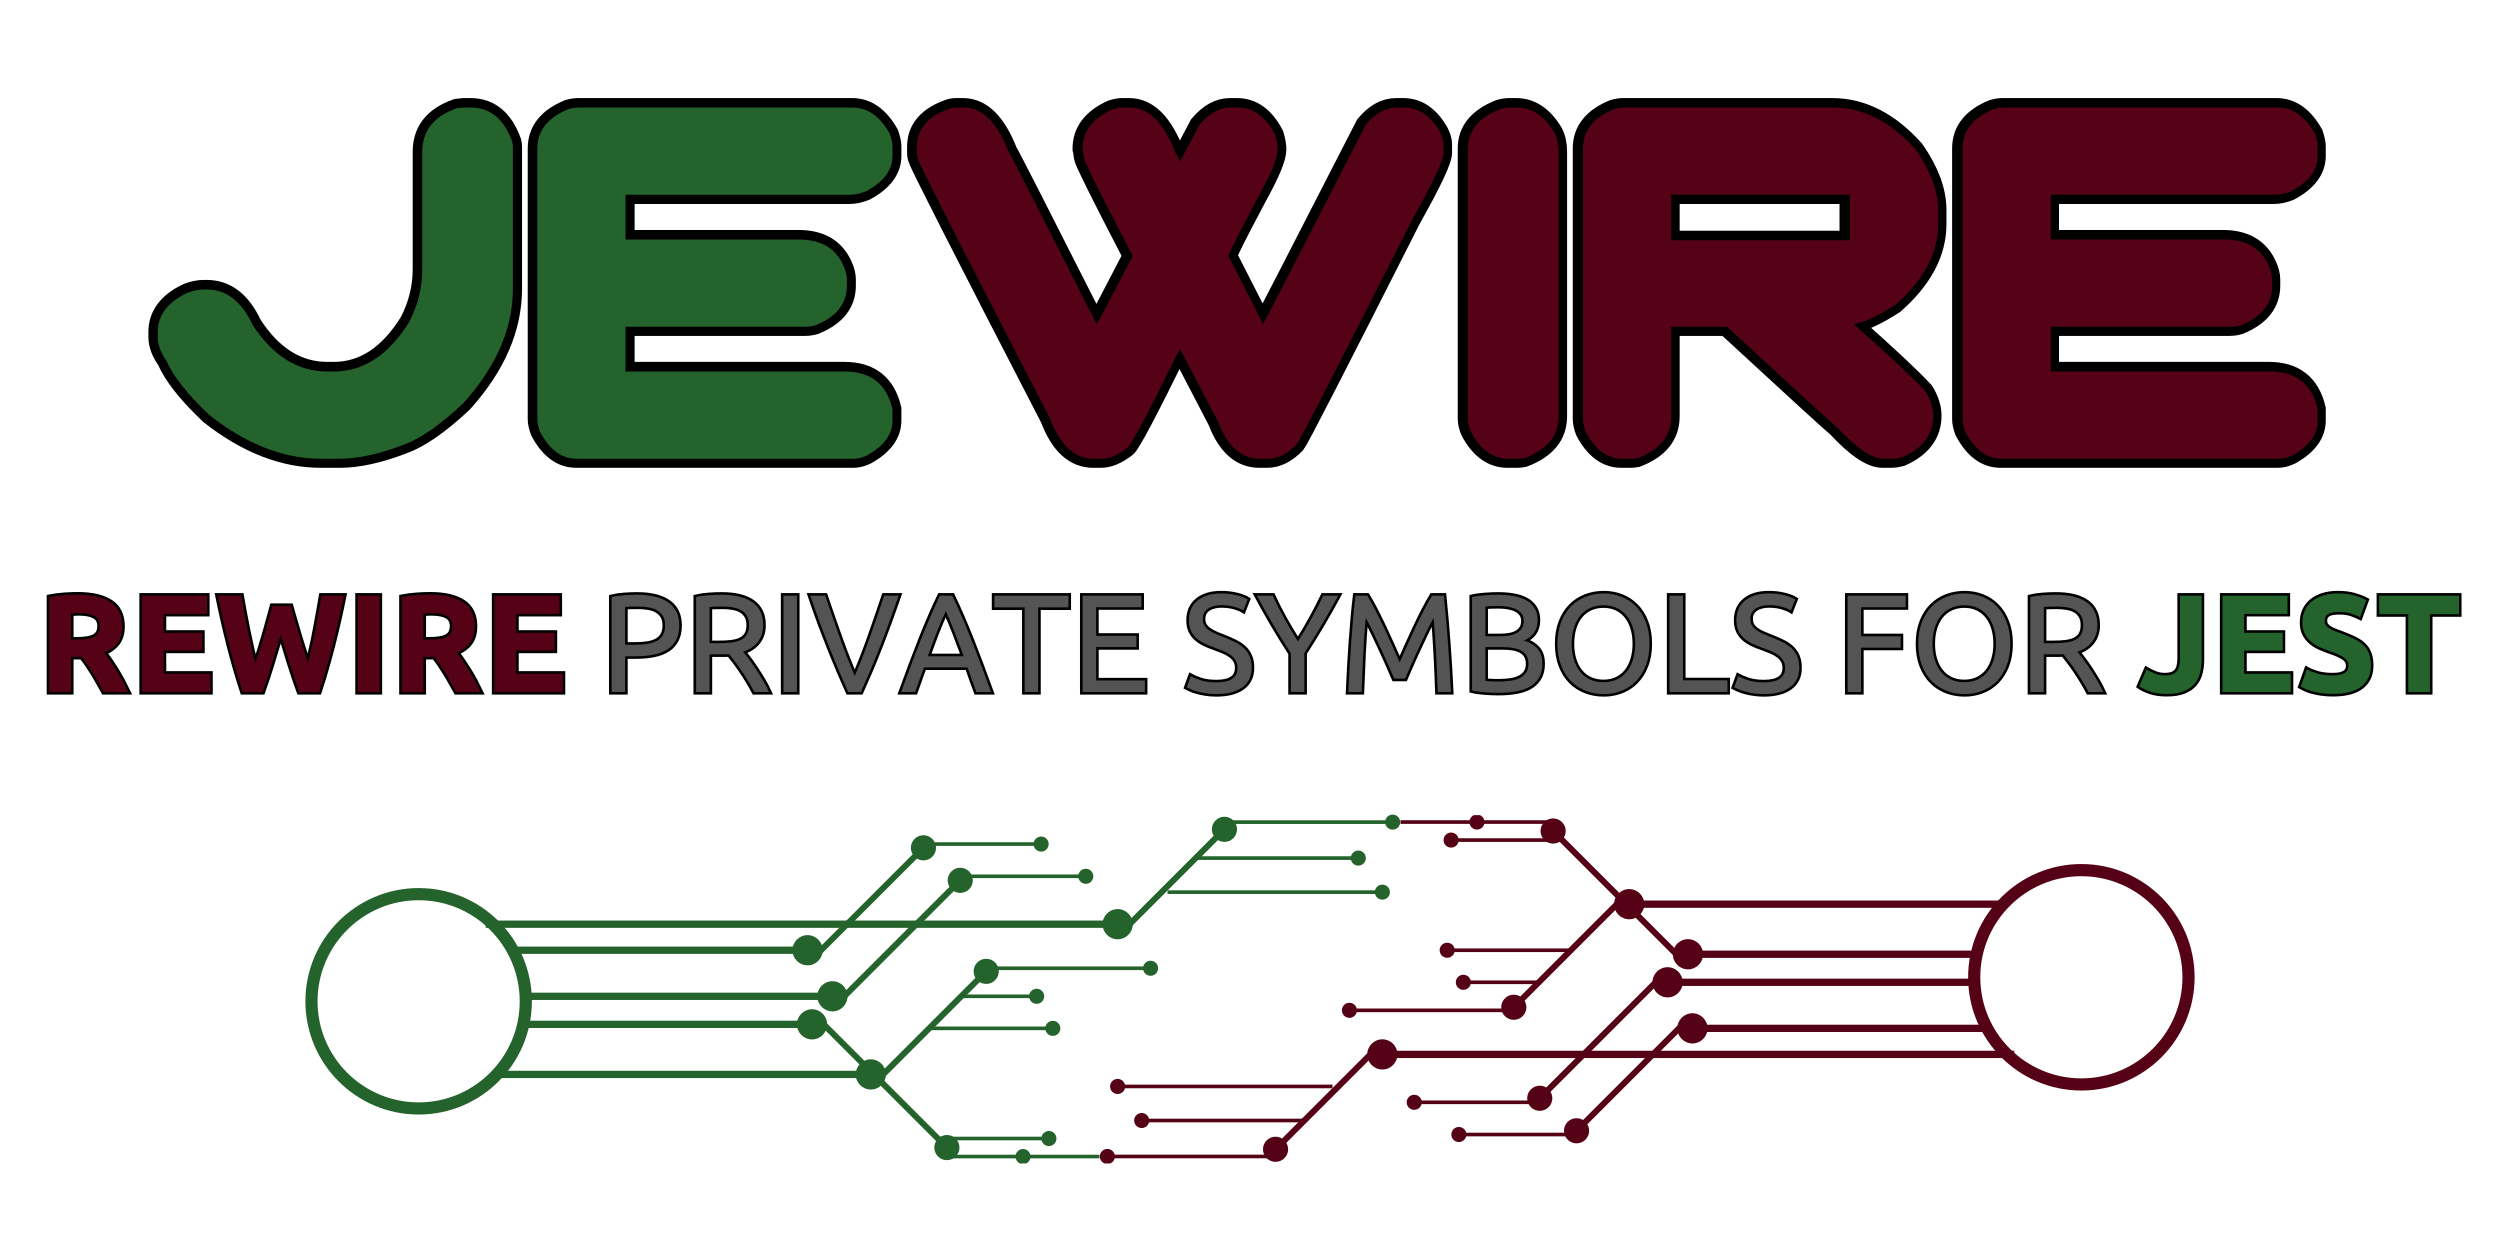 <svg xmlns="http://www.w3.org/2000/svg" xmlns:xlink="http://www.w3.org/1999/xlink" width="1280" zoomAndPan="magnify" viewBox="0 0 960 480" height="640" preserveAspectRatio="xMidYMid meet" version="1.0"><defs><g/><clipPath id="8570ada096"><path d="M 117.023 341 L 205 341 L 205 428 L 117.023 428 Z M 117.023 341 " clip-rule="nonzero"/></clipPath><clipPath id="8710d20523"><path d="M 531 312.785 L 537.906 312.785 L 537.906 319 L 531 319 Z M 531 312.785 " clip-rule="nonzero"/></clipPath><clipPath id="228b3c8706"><path d="M 389 441 L 396 441 L 396 446.777 L 389 446.777 Z M 389 441 " clip-rule="nonzero"/></clipPath><clipPath id="2c51fbeda4"><path d="M 755 331 L 842.977 331 L 842.977 419 L 755 419 Z M 755 331 " clip-rule="nonzero"/></clipPath><clipPath id="13e7b44e57"><path d="M 484 436 L 495 436 L 495 446.777 L 484 446.777 Z M 484 436 " clip-rule="nonzero"/></clipPath><clipPath id="9a2f8f9175"><path d="M 422.094 441 L 429 441 L 429 446.777 L 422.094 446.777 Z M 422.094 441 " clip-rule="nonzero"/></clipPath><clipPath id="f4a6245242"><path d="M 564 313.004 L 571 313.004 L 571 319 L 564 319 Z M 564 313.004 " clip-rule="nonzero"/></clipPath></defs><path stroke-linecap="butt" transform="matrix(0.59, 0, 0, 0.59, 60.586, -19.259)" fill="none" stroke-linejoin="miter" d="M 199.112 102.582 L 203.413 102.582 C 216.15 102.582 225.182 109.959 230.488 124.721 C 230.806 125.892 230.965 127.057 230.965 128.228 L 230.965 220.453 C 230.965 246.258 220.186 271.11 198.629 295.004 C 183.443 309.23 170.382 318.255 159.444 322.079 C 143.835 328.028 130.244 330.999 118.672 330.999 L 106.087 330.999 C 81.77 330.999 57.606 321.55 33.607 302.646 C 19.169 288.949 9.819 277.105 5.578 267.127 C 1.859 261.92 0 256.825 0 251.836 L 0 248.805 C 0 237.762 6.372 229.213 19.116 223.165 C 22.94 221.677 26.547 220.936 29.948 220.936 L 31.86 220.936 C 44.597 220.936 54.529 228.578 61.642 243.869 C 74.809 264.15 91.06 274.293 110.388 274.293 L 114.53 274.293 C 133.857 274.293 150.207 263.514 163.586 241.957 C 169.217 231.02 172.029 219.659 172.029 207.874 L 172.029 131.411 C 172.029 117.714 179.52 108.265 194.487 103.058 Z M 273.656 102.582 L 451.898 102.582 C 461.665 102.582 469.737 108.265 476.109 119.626 C 477.28 123.133 477.863 125.84 477.863 127.752 L 477.863 134.124 C 477.863 143.255 472.126 150.897 460.659 157.057 C 456.94 158.546 453.44 159.287 450.145 159.287 L 304.239 159.287 L 304.239 188.441 L 417.015 188.441 C 431.347 188.441 441.014 194.118 446.003 205.479 C 447.492 208.774 448.233 211.798 448.233 214.564 L 448.233 218.54 C 448.233 230.12 441.437 238.669 427.846 244.187 C 425.617 244.829 423.493 245.146 421.475 245.146 L 304.239 245.146 L 304.239 274.293 L 446.962 274.293 C 463.736 274.293 474.038 282.419 477.863 298.663 L 477.863 306.312 C 477.863 315.125 472.391 322.609 461.453 328.769 C 458.376 330.258 455.511 330.999 452.851 330.999 L 272.379 330.999 C 262.719 330.999 254.805 325.156 248.645 313.478 C 247.48 310.401 246.898 307.688 246.898 305.352 L 246.898 129.181 C 246.898 117.608 253.693 109.059 267.284 103.541 C 269.62 102.899 271.744 102.582 273.656 102.582 Z M 273.656 102.582 " stroke="#000000" stroke-width="12.233" stroke-opacity="1" stroke-miterlimit="4"/><path stroke-linecap="butt" transform="matrix(0.59, 0, 0, 0.59, 60.586, -19.259)" fill="none" stroke-linejoin="miter" d="M 519.442 102.582 L 524.061 102.582 C 536.169 102.582 545.936 112.136 553.373 131.252 C 553.797 131.358 572.912 168.796 610.714 243.552 C 611.031 243.446 618.839 228.631 634.131 199.114 C 613.314 159.075 602.747 137.836 602.43 135.394 C 602.006 132.106 601.689 130.14 601.477 129.499 C 601.477 118.243 607.902 109.695 620.752 103.859 C 623.511 103.005 625.793 102.582 627.6 102.582 L 632.218 102.582 C 644.539 102.582 654.464 112.46 662.007 132.211 C 662.536 132.317 663.436 134.124 664.713 137.624 C 665.031 137.624 669.332 129.664 677.616 113.731 C 683.882 106.3 690.625 102.582 697.843 102.582 L 702.303 102.582 C 712.5 102.582 720.625 108.424 726.673 120.103 C 727.844 123.821 728.426 127.11 728.426 129.982 C 728.426 135.288 724.178 145.591 715.682 160.882 C 702.832 185.093 696.408 197.836 696.408 199.114 C 711.381 228.313 718.871 243.128 718.871 243.552 C 719.401 243.022 741.699 199.749 785.767 113.731 C 791.927 106.3 798.67 102.582 806.001 102.582 L 810.619 102.582 C 820.068 102.582 827.823 107.842 833.877 118.349 C 835.465 121.327 836.266 124.139 836.266 126.792 L 836.266 132.211 C 836.266 136.883 829.524 151.215 816.032 175.22 C 767.716 270.786 742.659 319.585 740.852 321.603 C 734.798 327.869 728.532 330.999 722.054 330.999 L 716.959 330.999 C 704.851 330.999 695.719 322.926 689.559 306.788 C 673.633 275.994 665.348 260.279 664.713 259.637 C 644.962 299.887 633.654 321.285 630.783 323.833 C 624.728 328.61 619.104 330.999 613.897 330.999 L 608.802 330.999 C 596.481 330.999 587.033 322.344 580.449 305.035 C 523.426 194.7 494.861 138.583 494.755 136.671 C 494.113 135.5 493.796 133.852 493.796 131.735 L 493.796 128.228 C 493.796 116.331 501.127 107.948 515.777 103.058 C 516.948 102.74 518.165 102.582 519.442 102.582 Z M 879.751 102.582 L 884.052 102.582 C 893.819 102.582 901.944 108.001 908.422 118.832 C 910.228 122.333 911.128 126.528 911.128 131.411 L 911.128 303.605 C 911.128 316.025 903.803 324.997 889.147 330.522 C 887.447 330.84 886.07 330.999 885.005 330.999 L 878.474 330.999 C 868.496 330.999 860.371 325.156 854.105 313.478 C 852.828 310.401 852.193 307.688 852.193 305.352 L 852.193 129.181 C 852.193 117.608 859.2 109.059 873.221 103.541 C 875.556 102.899 877.733 102.582 879.751 102.582 Z M 953.819 102.582 L 1089.847 102.582 C 1109.28 102.582 1127.178 111.713 1143.528 129.982 C 1153.196 143.89 1158.026 156.952 1158.026 169.166 L 1158.026 178.562 C 1158.026 197.148 1148.789 214.564 1130.308 230.808 C 1119.053 238.027 1110.081 242.222 1103.391 243.393 L 1103.391 243.71 C 1126.96 264.633 1142.47 279.176 1149.9 287.355 C 1153.196 292.88 1154.837 298.133 1154.837 303.122 C 1154.837 315.125 1148.147 324.097 1134.768 330.046 C 1132.115 330.681 1130.149 330.999 1128.872 330.999 L 1122.5 330.999 C 1115.07 330.999 1105.244 324.415 1093.036 311.248 C 1088.788 307.741 1064.683 285.707 1020.721 245.146 L 984.402 245.146 L 984.402 303.605 C 984.402 316.025 977.236 324.997 962.898 330.522 C 961.303 330.84 959.98 330.999 958.914 330.999 L 952.542 330.999 C 942.882 330.999 934.968 325.156 928.808 313.478 C 927.643 310.401 927.055 307.688 927.055 305.352 L 927.055 129.181 C 927.055 117.608 933.857 109.059 947.447 103.541 C 949.783 102.899 951.907 102.582 953.819 102.582 Z M 984.402 159.287 L 984.402 188.917 L 1100.678 188.917 L 1100.678 159.287 Z M 1200.711 102.582 L 1378.953 102.582 C 1388.726 102.582 1396.798 108.265 1403.17 119.626 C 1404.335 123.133 1404.917 125.84 1404.917 127.752 L 1404.917 134.124 C 1404.917 143.255 1399.187 150.897 1387.713 157.057 C 1384.001 158.546 1380.495 159.287 1377.206 159.287 L 1231.293 159.287 L 1231.293 188.441 L 1344.069 188.441 C 1358.408 188.441 1368.068 194.118 1373.064 205.479 C 1374.546 208.774 1375.294 211.798 1375.294 214.564 L 1375.294 218.54 C 1375.294 230.12 1368.498 238.669 1354.901 244.187 C 1352.671 244.829 1350.547 245.146 1348.529 245.146 L 1231.293 245.146 L 1231.293 274.293 L 1374.017 274.293 C 1390.797 274.293 1401.099 282.419 1404.917 298.663 L 1404.917 306.312 C 1404.917 315.125 1399.452 322.609 1388.514 328.769 C 1385.431 330.258 1382.566 330.999 1379.912 330.999 L 1199.44 330.999 C 1189.773 330.999 1181.866 325.156 1175.706 313.478 C 1174.535 310.401 1173.952 307.688 1173.952 305.352 L 1173.952 129.181 C 1173.952 117.608 1180.748 109.059 1194.339 103.541 C 1196.681 102.899 1198.805 102.582 1200.711 102.582 Z M 1200.711 102.582 " stroke="#000000" stroke-width="12.233" stroke-opacity="1" stroke-miterlimit="4"/><g fill="#25632d" fill-opacity="1"><g transform="translate(60.586, 176.149)"><g><path d="M 117.547 -134.859 L 120.094 -134.859 C 127.613 -134.859 132.941 -130.5 136.078 -121.781 C 136.266 -121.094 136.359 -120.406 136.359 -119.719 L 136.359 -65.266 C 136.359 -50.023 129.992 -35.352 117.266 -21.25 C 108.297 -12.852 100.586 -7.523 94.141 -5.266 C 84.922 -1.754 76.895 0 70.062 0 L 62.625 0 C 48.27 0 34.008 -5.578 19.844 -16.734 C 11.312 -24.828 5.797 -31.816 3.297 -37.703 C 1.098 -40.773 0 -43.785 0 -46.734 L 0 -48.531 C 0 -55.051 3.758 -60.098 11.281 -63.672 C 13.539 -64.547 15.672 -64.984 17.672 -64.984 L 18.812 -64.984 C 26.332 -64.984 32.191 -60.469 36.391 -51.438 C 44.16 -39.469 53.754 -33.484 65.172 -33.484 L 67.609 -33.484 C 79.023 -33.484 88.68 -39.844 96.578 -52.562 C 99.898 -59.02 101.562 -65.727 101.562 -72.688 L 101.562 -117.828 C 101.562 -125.922 105.984 -131.504 114.828 -134.578 Z M 117.547 -134.859 "/></g></g><g transform="translate(206.342, 176.149)"><g><path d="M 15.797 -134.859 L 121.031 -134.859 C 126.801 -134.859 131.566 -131.504 135.328 -124.797 C 136.016 -122.723 136.359 -121.125 136.359 -120 L 136.359 -116.234 C 136.359 -110.836 132.973 -106.32 126.203 -102.688 C 124.004 -101.812 121.938 -101.375 120 -101.375 L 33.859 -101.375 L 33.859 -84.172 L 100.438 -84.172 C 108.895 -84.172 114.598 -80.816 117.547 -74.109 C 118.422 -72.16 118.859 -70.375 118.859 -68.75 L 118.859 -66.391 C 118.859 -59.555 114.848 -54.508 106.828 -51.25 C 105.516 -50.875 104.258 -50.688 103.062 -50.688 L 33.859 -50.688 L 33.859 -33.484 L 118.109 -33.484 C 128.016 -33.484 134.098 -28.688 136.359 -19.094 L 136.359 -14.578 C 136.359 -9.367 133.129 -4.945 126.672 -1.312 C 124.848 -0.438 123.156 0 121.594 0 L 15.047 0 C 9.336 0 4.664 -3.445 1.031 -10.344 C 0.344 -12.164 0 -13.766 0 -15.141 L 0 -119.156 C 0 -125.988 4.008 -131.031 12.031 -134.281 C 13.414 -134.664 14.672 -134.859 15.797 -134.859 Z M 15.797 -134.859 "/></g></g></g><g fill="#560216" fill-opacity="1"><g transform="translate(352.102, 176.149)"><g><path d="M 15.141 -134.859 L 17.875 -134.859 C 25.02 -134.859 30.785 -129.211 35.172 -117.922 C 35.422 -117.859 46.707 -95.758 69.031 -51.625 C 69.219 -51.688 73.82 -60.43 82.844 -77.859 C 70.562 -101.492 64.328 -114.035 64.141 -115.484 C 63.891 -117.422 63.703 -118.578 63.578 -118.953 C 63.578 -125.598 67.367 -130.645 74.953 -134.094 C 76.578 -134.602 77.926 -134.859 79 -134.859 L 81.719 -134.859 C 88.988 -134.859 94.852 -129.023 99.312 -117.359 C 99.625 -117.297 100.156 -116.234 100.906 -114.172 C 101.094 -114.172 103.629 -118.867 108.516 -128.266 C 112.223 -132.66 116.207 -134.859 120.469 -134.859 L 123.094 -134.859 C 129.113 -134.859 133.91 -131.41 137.484 -124.516 C 138.172 -122.316 138.516 -120.367 138.516 -118.672 C 138.516 -115.535 136.008 -109.457 131 -100.438 C 123.414 -86.145 119.625 -78.617 119.625 -77.859 C 128.457 -60.617 132.875 -51.875 132.875 -51.625 C 133.188 -51.938 146.352 -77.484 172.375 -128.266 C 176.008 -132.66 179.988 -134.859 184.312 -134.859 L 187.047 -134.859 C 192.629 -134.859 197.207 -131.754 200.781 -125.547 C 201.719 -123.785 202.188 -122.125 202.188 -120.562 L 202.188 -117.359 C 202.188 -114.598 198.207 -106.133 190.25 -91.969 C 161.719 -35.539 146.922 -6.734 145.859 -5.547 C 142.285 -1.848 138.586 0 134.766 0 L 131.75 0 C 124.602 0 119.211 -4.766 115.578 -14.297 C 106.172 -32.473 101.281 -41.75 100.906 -42.125 C 89.238 -18.363 82.562 -5.734 80.875 -4.234 C 77.301 -1.41 73.977 0 70.906 0 L 67.891 0 C 60.617 0 55.039 -5.109 51.156 -15.328 C 17.488 -80.461 0.625 -113.598 0.562 -114.734 C 0.188 -115.422 0 -116.391 0 -117.641 L 0 -119.719 C 0 -126.738 4.328 -131.691 12.984 -134.578 C 13.672 -134.766 14.391 -134.859 15.141 -134.859 Z M 15.141 -134.859 "/></g></g><g transform="translate(563.684, 176.149)"><g><path d="M 16.266 -134.859 L 18.812 -134.859 C 24.57 -134.859 29.367 -131.66 33.203 -125.266 C 34.266 -123.191 34.797 -120.711 34.797 -117.828 L 34.797 -16.172 C 34.797 -8.836 30.469 -3.539 21.812 -0.281 C 20.812 -0.094 20 0 19.375 0 L 15.516 0 C 9.617 0 4.82 -3.445 1.125 -10.344 C 0.375 -12.164 0 -13.766 0 -15.141 L 0 -119.156 C 0 -125.988 4.133 -131.031 12.406 -134.281 C 13.789 -134.664 15.078 -134.859 16.266 -134.859 Z M 16.266 -134.859 "/></g></g><g transform="translate(607.881, 176.149)"><g><path d="M 15.797 -134.859 L 96.109 -134.859 C 107.578 -134.859 118.141 -129.461 127.797 -118.672 C 133.504 -110.461 136.359 -102.754 136.359 -95.547 L 136.359 -90 C 136.359 -79.031 130.906 -68.75 120 -59.156 C 113.352 -54.883 108.055 -52.406 104.109 -51.719 L 104.109 -51.531 C 118.023 -39.188 127.176 -30.598 131.562 -25.766 C 133.508 -22.504 134.484 -19.398 134.484 -16.453 C 134.484 -9.367 130.531 -4.07 122.625 -0.562 C 121.062 -0.188 119.906 0 119.156 0 L 115.391 0 C 110.992 0 105.191 -3.883 97.984 -11.656 C 95.484 -13.727 81.254 -26.738 55.297 -50.688 L 33.859 -50.688 L 33.859 -16.172 C 33.859 -8.836 29.625 -3.539 21.156 -0.281 C 20.219 -0.094 19.438 0 18.812 0 L 15.047 0 C 9.336 0 4.664 -3.445 1.031 -10.344 C 0.344 -12.164 0 -13.766 0 -15.141 L 0 -119.156 C 0 -125.988 4.008 -131.031 12.031 -134.281 C 13.414 -134.664 14.672 -134.859 15.797 -134.859 Z M 33.859 -101.375 L 33.859 -83.891 L 102.5 -83.891 L 102.5 -101.375 Z M 33.859 -101.375 "/></g></g><g transform="translate(753.637, 176.149)"><g><path d="M 15.797 -134.859 L 121.031 -134.859 C 126.801 -134.859 131.566 -131.504 135.328 -124.797 C 136.016 -122.723 136.359 -121.125 136.359 -120 L 136.359 -116.234 C 136.359 -110.836 132.973 -106.32 126.203 -102.688 C 124.004 -101.812 121.938 -101.375 120 -101.375 L 33.859 -101.375 L 33.859 -84.172 L 100.438 -84.172 C 108.895 -84.172 114.598 -80.816 117.547 -74.109 C 118.422 -72.16 118.859 -70.375 118.859 -68.75 L 118.859 -66.391 C 118.859 -59.555 114.848 -54.508 106.828 -51.25 C 105.516 -50.875 104.258 -50.688 103.062 -50.688 L 33.859 -50.688 L 33.859 -33.484 L 118.109 -33.484 C 128.016 -33.484 134.098 -28.688 136.359 -19.094 L 136.359 -14.578 C 136.359 -9.367 133.129 -4.945 126.672 -1.312 C 124.848 -0.438 123.156 0 121.594 0 L 15.047 0 C 9.336 0 4.664 -3.445 1.031 -10.344 C 0.344 -12.164 0 -13.766 0 -15.141 L 0 -119.156 C 0 -125.988 4.008 -131.031 12.031 -134.281 C 13.414 -134.664 14.672 -134.859 15.797 -134.859 Z M 15.797 -134.859 "/></g></g></g><path stroke-linecap="butt" transform="matrix(1.177, 0, 0, 1.177, 9.196, 209.223)" fill="none" stroke-linejoin="miter" d="M 17.466 16.229 C 22.182 16.229 25.793 17.065 28.302 18.738 C 30.811 20.414 32.066 23.022 32.066 26.563 C 32.066 28.77 31.558 30.559 30.549 31.93 C 29.537 33.304 28.08 34.386 26.178 35.172 C 26.812 35.955 27.476 36.855 28.17 37.874 C 28.863 38.886 29.547 39.945 30.227 41.05 C 30.908 42.148 31.561 43.297 32.199 44.491 C 32.832 45.679 33.423 46.848 33.968 47.999 L 26.032 47.999 C 25.458 46.974 24.874 45.935 24.283 44.88 C 23.703 43.818 23.102 42.789 22.481 41.79 C 21.861 40.794 21.25 39.852 20.643 38.959 C 20.039 38.066 19.435 37.256 18.827 36.536 L 15.342 36.536 L 15.342 47.999 L 8.27 47.999 L 8.27 17.035 C 9.813 16.733 11.406 16.521 13.053 16.404 C 14.695 16.285 16.169 16.229 17.466 16.229 Z M 17.878 22.249 C 17.36 22.249 16.899 22.265 16.494 22.302 C 16.086 22.332 15.704 22.362 15.342 22.392 L 15.342 30.914 L 17.334 30.914 C 19.989 30.914 21.894 30.582 23.045 29.915 C 24.197 29.251 24.771 28.116 24.771 26.507 C 24.771 24.974 24.187 23.882 23.022 23.231 C 21.857 22.574 20.141 22.249 17.878 22.249 Z M 38.504 47.999 L 38.504 16.58 L 59.721 16.58 L 59.721 22.524 L 45.577 22.524 L 45.577 28.687 L 58.125 28.687 L 58.125 34.489 L 45.577 34.489 L 45.577 42.059 L 60.76 42.059 L 60.76 47.999 Z M 87.045 19.946 C 87.407 21.183 87.805 22.584 88.24 24.141 C 88.681 25.69 89.152 27.297 89.647 28.966 C 90.148 30.625 90.656 32.288 91.173 33.958 C 91.688 35.617 92.186 37.154 92.667 38.571 C 93.059 37.027 93.457 35.355 93.862 33.546 C 94.277 31.731 94.662 29.859 95.023 27.924 C 95.385 25.986 95.74 24.054 96.085 22.136 C 96.44 20.218 96.769 18.366 97.071 16.58 L 104.409 16.58 C 103.353 21.841 102.135 27.181 100.758 32.593 C 99.384 38.003 97.897 43.137 96.298 47.999 L 89.813 47.999 C 88.757 45.102 87.729 42.059 86.723 38.869 C 85.727 35.683 84.745 32.484 83.779 29.275 C 82.813 32.484 81.848 35.683 80.882 38.869 C 79.913 42.059 78.904 45.102 77.849 47.999 L 71.364 47.999 C 69.761 43.137 68.271 38.003 66.893 32.593 C 65.519 27.181 64.305 21.841 63.249 16.58 L 70.909 16.58 C 71.211 18.366 71.543 20.218 71.905 22.136 C 72.266 24.054 72.641 25.986 73.033 27.924 C 73.431 29.859 73.836 31.731 74.241 33.546 C 74.646 35.355 75.064 37.027 75.492 38.571 C 76.036 37.087 76.564 35.517 77.072 33.858 C 77.59 32.195 78.087 30.536 78.569 28.876 C 79.053 27.21 79.501 25.604 79.906 24.061 C 80.311 22.521 80.686 21.147 81.025 19.946 Z M 108.946 16.58 L 116.015 16.58 L 116.015 47.999 L 108.946 47.999 Z M 132.466 16.229 C 137.179 16.229 140.789 17.065 143.298 18.738 C 145.807 20.414 147.062 23.022 147.062 26.563 C 147.062 28.77 146.557 30.559 145.545 31.93 C 144.536 33.304 143.079 34.386 141.174 35.172 C 141.808 35.955 142.472 36.855 143.166 37.874 C 143.859 38.886 144.546 39.945 145.223 41.05 C 145.904 42.148 146.561 43.297 147.195 44.491 C 147.829 45.679 148.419 46.848 148.967 47.999 L 141.032 47.999 C 140.454 46.974 139.873 45.935 139.283 44.88 C 138.699 43.818 138.098 42.789 137.477 41.79 C 136.857 40.794 136.246 39.852 135.642 38.959 C 135.035 38.066 134.431 37.256 133.827 36.536 L 130.338 36.536 L 130.338 47.999 L 123.269 47.999 L 123.269 17.035 C 124.809 16.733 126.402 16.521 128.049 16.404 C 129.695 16.285 131.165 16.229 132.466 16.229 Z M 132.874 22.249 C 132.356 22.249 131.895 22.265 131.49 22.302 C 131.085 22.332 130.7 22.362 130.338 22.392 L 130.338 30.914 L 132.333 30.914 C 134.988 30.914 136.89 30.582 138.041 29.915 C 139.193 29.251 139.767 28.116 139.767 26.507 C 139.767 24.974 139.186 23.882 138.021 23.231 C 136.853 22.574 135.141 22.249 132.874 22.249 Z M 153.5 47.999 L 153.5 16.58 L 174.717 16.58 L 174.717 22.524 L 160.573 22.524 L 160.573 28.687 L 173.124 28.687 L 173.124 34.489 L 160.573 34.489 L 160.573 42.059 L 175.756 42.059 L 175.756 47.999 Z M 153.5 47.999 " stroke="#000000" stroke-width="1.7" stroke-opacity="1" stroke-miterlimit="4"/><path stroke-linecap="butt" transform="matrix(1.177, 0, 0, 1.177, 9.196, 209.223)" fill="none" stroke-linejoin="miter" d="M 200.07 16.272 C 204.48 16.272 207.869 17.108 210.238 18.784 C 212.615 20.457 213.803 22.959 213.803 26.288 C 213.803 28.103 213.477 29.65 212.827 30.934 C 212.18 32.218 211.241 33.264 210.016 34.067 C 208.791 34.864 207.301 35.444 205.546 35.803 C 203.797 36.165 201.822 36.347 199.615 36.347 L 196.127 36.347 L 196.127 47.999 L 191.723 47.999 L 191.723 17.035 C 192.964 16.733 194.348 16.531 195.875 16.428 C 197.401 16.321 198.798 16.272 200.07 16.272 Z M 200.435 20.121 C 198.56 20.121 197.126 20.168 196.127 20.254 L 196.127 32.584 L 199.436 32.584 C 200.942 32.584 202.3 32.487 203.511 32.295 C 204.719 32.096 205.738 31.764 206.564 31.299 C 207.397 30.828 208.041 30.187 208.489 29.374 C 208.947 28.555 209.176 27.512 209.176 26.241 C 209.176 25.033 208.941 24.038 208.469 23.254 C 208.001 22.465 207.368 21.837 206.564 21.373 C 205.768 20.901 204.839 20.576 203.777 20.4 C 202.721 20.214 201.606 20.121 200.435 20.121 Z M 234.655 34.854 C 235.136 35.458 235.743 36.251 236.48 37.233 C 237.227 38.212 237.99 39.301 238.773 40.496 C 239.56 41.69 240.34 42.938 241.106 44.236 C 241.883 45.537 242.543 46.791 243.088 47.999 L 238.275 47.999 C 237.675 46.848 237.021 45.686 236.304 44.515 C 235.597 43.333 234.877 42.208 234.147 41.139 C 233.423 40.061 232.707 39.055 232 38.116 C 231.289 37.18 230.649 36.364 230.075 35.67 C 229.683 35.7 229.282 35.716 228.867 35.716 C 228.462 35.716 228.047 35.716 227.629 35.716 L 223.689 35.716 L 223.689 47.999 L 219.282 47.999 L 219.282 17.035 C 220.523 16.733 221.907 16.531 223.434 16.428 C 224.96 16.321 226.358 16.272 227.629 16.272 C 232.039 16.272 235.401 17.101 237.708 18.761 C 240.028 20.42 241.186 22.899 241.186 26.198 C 241.186 28.279 240.632 30.061 239.523 31.545 C 238.425 33.025 236.802 34.13 234.655 34.854 Z M 227.994 20.121 C 226.119 20.121 224.685 20.168 223.689 20.254 L 223.689 32.086 L 226.809 32.086 C 228.322 32.086 229.683 32.013 230.891 31.863 C 232.103 31.711 233.121 31.422 233.948 31 C 234.781 30.582 235.421 29.988 235.873 29.218 C 236.331 28.445 236.56 27.423 236.56 26.155 C 236.56 24.974 236.331 23.991 235.873 23.211 C 235.421 22.421 234.811 21.801 234.034 21.349 C 233.267 20.895 232.361 20.576 231.313 20.4 C 230.274 20.214 229.165 20.121 227.994 20.121 Z M 247.794 16.58 L 252.198 16.58 L 252.198 47.999 L 247.794 47.999 Z M 285.376 16.58 C 284.224 19.909 283.129 22.986 282.087 25.81 C 281.048 28.637 280.026 31.319 279.024 33.858 C 278.028 36.394 277.039 38.823 276.057 41.139 C 275.074 43.449 274.072 45.736 273.046 47.999 L 268.918 47.999 C 267.892 45.736 266.89 43.449 265.908 41.139 C 264.929 38.823 263.926 36.394 262.911 33.858 C 261.899 31.319 260.866 28.637 259.811 25.81 C 258.756 22.986 257.667 19.909 256.545 16.58 L 261.394 16.58 C 263.024 21.363 264.623 25.959 266.196 30.37 C 267.766 34.784 269.386 38.922 271.055 42.789 C 272.715 38.952 274.331 34.82 275.901 30.393 C 277.474 25.966 279.06 21.363 280.66 16.58 Z M 310.718 47.999 C 310.2 46.642 309.712 45.308 309.258 43.994 C 308.806 42.673 308.342 41.335 307.861 39.978 L 293.63 39.978 L 290.762 47.999 L 286.192 47.999 C 287.403 44.674 288.535 41.597 289.591 38.77 C 290.646 35.945 291.678 33.264 292.69 30.725 C 293.706 28.186 294.715 25.763 295.71 23.454 C 296.706 21.144 297.751 18.854 298.843 16.58 L 302.869 16.58 C 303.961 18.854 305.006 21.144 306.002 23.454 C 306.998 25.763 308.003 28.186 309.012 30.725 C 310.024 33.264 311.056 35.945 312.112 38.77 C 313.174 41.597 314.309 44.674 315.52 47.999 Z M 306.589 36.347 C 305.624 33.719 304.665 31.173 303.712 28.711 C 302.76 26.245 301.771 23.882 300.745 21.615 C 299.683 23.882 298.677 26.245 297.725 28.711 C 296.772 31.173 295.83 33.719 294.891 36.347 Z M 340.77 16.58 L 340.77 20.4 L 330.886 20.4 L 330.886 47.999 L 326.482 47.999 L 326.482 20.4 L 316.612 20.4 L 316.612 16.58 Z M 345.386 47.999 L 345.386 16.58 L 364.565 16.58 L 364.565 20.344 L 349.79 20.344 L 349.79 29.683 L 362.926 29.683 L 362.926 33.36 L 349.79 33.36 L 349.79 44.236 L 365.694 44.236 L 365.694 47.999 Z M 389.045 44.87 C 393.631 44.87 395.928 43.297 395.928 40.154 C 395.928 39.188 395.725 38.365 395.317 37.685 C 394.912 37.007 394.358 36.42 393.658 35.926 C 392.964 35.424 392.171 34.993 391.278 34.631 C 390.392 34.269 389.45 33.904 388.447 33.536 C 387.302 33.144 386.214 32.703 385.182 32.209 C 384.156 31.707 383.263 31.117 382.503 30.436 C 381.75 29.759 381.156 28.949 380.721 28.014 C 380.286 27.078 380.067 25.939 380.067 24.605 C 380.067 21.861 381.007 19.717 382.878 18.173 C 384.754 16.633 387.336 15.86 390.624 15.86 C 392.529 15.86 394.259 16.069 395.815 16.481 C 397.372 16.886 398.513 17.33 399.237 17.808 L 397.83 21.396 C 397.196 20.998 396.253 20.609 394.999 20.234 C 393.744 19.856 392.287 19.67 390.624 19.67 C 389.778 19.67 388.992 19.76 388.268 19.946 C 387.545 20.121 386.911 20.39 386.366 20.752 C 385.819 21.114 385.387 21.575 385.069 22.136 C 384.754 22.697 384.594 23.354 384.594 24.107 C 384.594 24.954 384.76 25.667 385.092 26.241 C 385.424 26.819 385.892 27.327 386.499 27.771 C 387.103 28.206 387.803 28.604 388.6 28.966 C 389.406 29.328 390.289 29.69 391.258 30.048 C 392.622 30.596 393.867 31.14 394.999 31.687 C 396.134 32.225 397.116 32.876 397.942 33.636 C 398.775 34.389 399.416 35.288 399.867 36.337 C 400.325 37.376 400.554 38.634 400.554 40.111 C 400.554 42.862 399.545 44.979 397.531 46.463 C 395.526 47.936 392.695 48.676 389.045 48.676 C 387.803 48.676 386.662 48.59 385.613 48.421 C 384.571 48.258 383.642 48.066 382.825 47.847 C 382.012 47.618 381.312 47.372 380.721 47.113 C 380.13 46.858 379.669 46.639 379.337 46.463 L 380.655 42.832 C 381.348 43.224 382.404 43.662 383.821 44.15 C 385.245 44.627 386.984 44.87 389.045 44.87 Z M 413.335 47.999 L 413.335 35.395 C 411.247 32.162 409.279 28.976 407.437 25.833 C 405.599 22.69 403.866 19.607 402.234 16.58 L 407.404 16.58 C 408.546 19.059 409.827 21.578 411.244 24.141 C 412.668 26.693 414.135 29.145 415.648 31.498 C 417.132 29.145 418.582 26.693 419.996 24.141 C 421.423 21.578 422.72 19.059 423.892 16.58 L 428.794 16.58 C 427.164 19.607 425.429 22.684 423.583 25.81 C 421.738 28.94 419.787 32.106 417.729 35.305 L 417.729 47.999 Z M 447.06 43.652 C 446.755 42.922 446.354 41.999 445.852 40.884 C 445.358 39.762 444.824 38.554 444.249 37.253 C 443.672 35.955 443.061 34.621 442.411 33.247 C 441.76 31.867 441.15 30.569 440.576 29.351 C 440.005 28.126 439.47 27.031 438.969 26.065 C 438.468 25.093 438.067 24.35 437.765 23.842 C 437.433 27.403 437.157 31.266 436.945 35.428 C 436.739 39.583 436.56 43.771 436.414 47.999 L 432.096 47.999 C 432.222 45.278 432.358 42.537 432.508 39.779 C 432.66 37.011 432.836 34.293 433.025 31.621 C 433.224 28.943 433.437 26.334 433.656 23.795 C 433.885 21.26 434.137 18.854 434.409 16.58 L 438.262 16.58 C 439.079 17.918 439.958 19.491 440.894 21.306 C 441.833 23.115 442.769 25.01 443.705 26.995 C 444.644 28.973 445.55 30.951 446.43 32.925 C 447.306 34.903 448.106 36.712 448.829 38.348 C 449.553 36.712 450.353 34.903 451.232 32.925 C 452.108 30.951 453.018 28.973 453.954 26.995 C 454.889 25.01 455.829 23.115 456.765 21.306 C 457.7 19.491 458.577 17.918 459.386 16.58 L 463.24 16.58 C 464.272 26.713 465.042 37.183 465.553 47.999 L 461.248 47.999 C 461.099 43.771 460.92 39.583 460.704 35.428 C 460.492 31.266 460.216 27.403 459.884 23.842 C 459.582 24.35 459.181 25.093 458.68 26.065 C 458.185 27.031 457.651 28.126 457.073 29.351 C 456.499 30.569 455.888 31.867 455.238 33.247 C 454.587 34.621 453.977 35.955 453.399 37.253 C 452.832 38.554 452.297 39.762 451.796 40.884 C 451.302 41.999 450.904 42.922 450.602 43.652 Z M 480.919 48.278 C 480.285 48.278 479.595 48.258 478.848 48.222 C 478.111 48.192 477.374 48.149 476.634 48.089 C 475.897 48.029 475.164 47.956 474.434 47.867 C 473.71 47.77 473.047 47.651 472.439 47.501 L 472.439 17.035 C 473.047 16.886 473.71 16.77 474.434 16.68 C 475.164 16.584 475.897 16.507 476.634 16.448 C 477.374 16.388 478.104 16.345 478.828 16.315 C 479.558 16.285 480.238 16.272 480.872 16.272 C 482.688 16.272 484.39 16.408 485.977 16.68 C 487.563 16.952 488.934 17.413 490.092 18.064 C 491.257 18.714 492.173 19.564 492.837 20.619 C 493.507 21.675 493.845 22.976 493.845 24.516 C 493.845 26.241 493.434 27.658 492.614 28.767 C 491.798 29.865 490.709 30.685 489.352 31.223 C 491.197 31.767 492.661 32.633 493.746 33.811 C 494.838 34.993 495.382 36.656 495.382 38.803 C 495.382 41.939 494.224 44.302 491.907 45.899 C 489.597 47.485 485.937 48.278 480.919 48.278 Z M 476.79 33.36 L 476.79 44.415 C 477.129 44.452 477.524 44.485 477.975 44.515 C 478.367 44.544 478.828 44.564 479.359 44.581 C 479.89 44.594 480.501 44.601 481.194 44.601 C 482.492 44.601 483.723 44.521 484.881 44.359 C 486.046 44.189 487.068 43.894 487.945 43.472 C 488.824 43.044 489.524 42.457 490.049 41.704 C 490.58 40.944 490.845 39.991 490.845 38.846 C 490.845 37.814 490.649 36.944 490.258 36.238 C 489.866 35.527 489.299 34.963 488.555 34.542 C 487.815 34.113 486.936 33.811 485.91 33.636 C 484.885 33.45 483.733 33.36 482.455 33.36 Z M 476.79 29.829 L 481.417 29.829 C 482.508 29.829 483.537 29.756 484.503 29.607 C 485.469 29.451 486.308 29.178 487.015 28.787 C 487.726 28.389 488.28 27.874 488.688 27.237 C 489.1 26.603 489.305 25.803 489.305 24.837 C 489.305 23.928 489.093 23.165 488.665 22.548 C 488.243 21.927 487.666 21.429 486.929 21.051 C 486.189 20.676 485.319 20.4 484.317 20.221 C 483.318 20.039 482.266 19.946 481.151 19.946 C 480.029 19.946 479.15 19.959 478.516 19.989 C 477.882 20.019 477.308 20.065 476.79 20.121 Z M 500.324 32.275 C 500.324 29.58 500.722 27.21 501.522 25.159 C 502.325 23.098 503.413 21.383 504.784 20.012 C 506.158 18.631 507.758 17.596 509.59 16.902 C 511.418 16.209 513.363 15.86 515.421 15.86 C 517.442 15.86 519.35 16.209 521.142 16.902 C 522.941 17.596 524.521 18.631 525.878 20.012 C 527.242 21.383 528.324 23.098 529.121 25.159 C 529.924 27.21 530.329 29.58 530.329 32.275 C 530.329 34.96 529.924 37.333 529.121 39.39 C 528.324 41.441 527.242 43.157 525.878 44.534 C 524.521 45.908 522.941 46.941 521.142 47.634 C 519.35 48.328 517.442 48.676 515.421 48.676 C 513.363 48.676 511.418 48.328 509.59 47.634 C 507.758 46.941 506.158 45.908 504.784 44.534 C 503.413 43.157 502.325 41.441 501.522 39.39 C 500.722 37.333 500.324 34.96 500.324 32.275 Z M 504.94 32.275 C 504.94 34.177 505.179 35.909 505.66 37.465 C 506.145 39.022 506.835 40.346 507.728 41.438 C 508.621 42.523 509.709 43.36 510.994 43.95 C 512.278 44.531 513.718 44.823 515.321 44.823 C 516.921 44.823 518.358 44.531 519.626 43.95 C 520.894 43.36 521.975 42.523 522.868 41.438 C 523.761 40.346 524.448 39.022 524.926 37.465 C 525.414 35.909 525.656 34.177 525.656 32.275 C 525.656 30.37 525.414 28.641 524.926 27.084 C 524.448 25.528 523.761 24.207 522.868 23.122 C 521.975 22.03 520.894 21.19 519.626 20.599 C 518.358 20.009 516.921 19.713 515.321 19.713 C 513.718 19.713 512.278 20.009 510.994 20.599 C 509.709 21.19 508.621 22.03 507.728 23.122 C 506.835 24.207 506.145 25.528 505.66 27.084 C 505.179 28.641 504.94 30.37 504.94 32.275 Z M 555.754 44.193 L 555.754 47.999 L 536.854 47.999 L 536.854 16.58 L 541.258 16.58 L 541.258 44.193 Z M 567.682 44.87 C 572.272 44.87 574.565 43.297 574.565 40.154 C 574.565 39.188 574.363 38.365 573.958 37.685 C 573.549 37.007 572.999 36.42 572.295 35.926 C 571.601 35.424 570.811 34.993 569.919 34.631 C 569.033 34.269 568.087 33.904 567.084 33.536 C 565.939 33.144 564.851 32.703 563.819 32.209 C 562.793 31.707 561.9 31.117 561.14 30.436 C 560.387 29.759 559.793 28.949 559.358 28.014 C 558.924 27.078 558.708 25.939 558.708 24.605 C 558.708 21.861 559.644 19.717 561.519 18.173 C 563.391 16.633 565.973 15.86 569.265 15.86 C 571.167 15.86 572.899 16.069 574.455 16.481 C 576.012 16.886 577.15 17.33 577.874 17.808 L 576.47 21.396 C 575.833 20.998 574.89 20.609 573.636 20.234 C 572.381 19.856 570.924 19.67 569.265 19.67 C 568.415 19.67 567.629 19.76 566.905 19.946 C 566.185 20.121 565.548 20.39 565.004 20.752 C 564.456 21.114 564.025 21.575 563.709 22.136 C 563.391 22.697 563.231 23.354 563.231 24.107 C 563.231 24.954 563.397 25.667 563.729 26.241 C 564.061 26.819 564.532 27.327 565.136 27.771 C 565.74 28.206 566.441 28.604 567.24 28.966 C 568.044 29.328 568.93 29.69 569.895 30.048 C 571.259 30.596 572.507 31.14 573.636 31.687 C 574.771 32.225 575.753 32.876 576.579 33.636 C 577.413 34.389 578.056 35.288 578.504 36.337 C 578.962 37.376 579.191 38.634 579.191 40.111 C 579.191 42.862 578.182 44.979 576.171 46.463 C 574.163 47.936 571.332 48.676 567.682 48.676 C 566.441 48.676 565.299 48.59 564.25 48.421 C 563.211 48.258 562.282 48.066 561.462 47.847 C 560.649 47.618 559.949 47.372 559.358 47.113 C 558.768 46.858 558.31 46.639 557.974 46.463 L 559.292 42.832 C 559.986 43.224 561.041 43.662 562.458 44.15 C 563.882 44.627 565.624 44.87 567.682 44.87 Z M 594.962 47.999 L 594.962 16.58 L 613.909 16.58 L 613.909 20.344 L 599.366 20.344 L 599.366 29.829 L 612.283 29.829 L 612.283 33.536 L 599.366 33.536 L 599.366 47.999 Z M 618.041 32.275 C 618.041 29.58 618.439 27.21 619.239 25.159 C 620.042 23.098 621.131 21.383 622.502 20.012 C 623.876 18.631 625.475 17.596 627.304 16.902 C 629.136 16.209 631.081 15.86 633.138 15.86 C 635.159 15.86 637.068 16.209 638.86 16.902 C 640.659 17.596 642.238 18.631 643.596 20.012 C 644.96 21.383 646.042 23.098 646.838 25.159 C 647.641 27.21 648.046 29.58 648.046 32.275 C 648.046 34.96 647.641 37.333 646.838 39.39 C 646.042 41.441 644.96 43.157 643.596 44.534 C 642.238 45.908 640.659 46.941 638.86 47.634 C 637.068 48.328 635.159 48.676 633.138 48.676 C 631.081 48.676 629.136 48.328 627.304 47.634 C 625.475 46.941 623.876 45.908 622.502 44.534 C 621.131 43.157 620.042 41.441 619.239 39.39 C 618.439 37.333 618.041 34.96 618.041 32.275 Z M 622.658 32.275 C 622.658 34.177 622.897 35.909 623.378 37.465 C 623.862 39.022 624.553 40.346 625.445 41.438 C 626.338 42.523 627.427 43.36 628.711 43.95 C 629.995 44.531 631.436 44.823 633.039 44.823 C 634.638 44.823 636.075 44.531 637.343 43.95 C 638.611 43.36 639.693 42.523 640.586 41.438 C 641.478 40.346 642.165 39.022 642.643 37.465 C 643.131 35.909 643.373 34.177 643.373 32.275 C 643.373 30.37 643.131 28.641 642.643 27.084 C 642.165 25.528 641.478 24.207 640.586 23.122 C 639.693 22.03 638.611 21.19 637.343 20.599 C 636.075 20.009 634.638 19.713 633.039 19.713 C 631.436 19.713 629.995 20.009 628.711 20.599 C 627.427 21.19 626.338 22.03 625.445 23.122 C 624.553 24.207 623.862 25.528 623.378 27.084 C 622.897 28.641 622.658 30.37 622.658 32.275 Z M 669.94 34.854 C 670.422 35.458 671.029 36.251 671.766 37.233 C 672.512 38.212 673.276 39.301 674.059 40.496 C 674.849 41.69 675.625 42.938 676.392 44.236 C 677.169 45.537 677.829 46.791 678.373 47.999 L 673.561 47.999 C 672.964 46.848 672.307 45.686 671.59 44.515 C 670.883 43.333 670.163 42.208 669.433 41.139 C 668.709 40.061 667.992 39.055 667.285 38.116 C 666.578 37.18 665.935 36.364 665.36 35.67 C 664.969 35.7 664.567 35.716 664.152 35.716 C 663.747 35.716 663.333 35.716 662.914 35.716 L 658.975 35.716 L 658.975 47.999 L 654.568 47.999 L 654.568 17.035 C 655.809 16.733 657.193 16.531 658.72 16.428 C 660.246 16.321 661.643 16.272 662.914 16.272 C 667.325 16.272 670.687 17.101 672.997 18.761 C 675.313 20.42 676.472 22.899 676.472 26.198 C 676.472 28.279 675.917 30.061 674.809 31.545 C 673.71 33.025 672.088 34.13 669.94 34.854 Z M 663.28 20.121 C 661.404 20.121 659.971 20.168 658.975 20.254 L 658.975 32.086 L 662.095 32.086 C 663.608 32.086 664.969 32.013 666.177 31.863 C 667.388 31.711 668.407 31.422 669.233 31 C 670.066 30.582 670.707 29.988 671.158 29.218 C 671.616 28.445 671.845 27.423 671.845 26.155 C 671.845 24.974 671.616 23.991 671.158 23.211 C 670.707 22.421 670.096 21.801 669.323 21.349 C 668.553 20.895 667.647 20.576 666.598 20.4 C 665.56 20.214 664.451 20.121 663.28 20.121 Z M 663.28 20.121 " stroke="#000000" stroke-width="1.7" stroke-opacity="1" stroke-miterlimit="4"/><path stroke-linecap="butt" transform="matrix(1.177, 0, 0, 1.177, 9.196, 209.223)" fill="none" stroke-linejoin="miter" d="M 710.476 37.442 C 710.476 38.985 710.303 40.432 709.958 41.79 C 709.61 43.151 709.006 44.335 708.143 45.354 C 707.28 46.366 706.115 47.166 704.645 47.757 C 703.185 48.338 701.336 48.63 699.103 48.63 C 697.042 48.63 695.273 48.384 693.789 47.89 C 692.312 47.389 691.091 46.805 690.125 46.141 L 692.482 40.652 C 693.361 41.169 694.297 41.624 695.293 42.025 C 696.292 42.414 697.377 42.61 698.558 42.61 C 700.277 42.61 701.512 42.185 702.265 41.339 C 703.025 40.489 703.407 39.068 703.407 37.077 L 703.407 16.58 L 710.476 16.58 Z M 717.28 47.999 L 717.28 16.58 L 738.497 16.58 L 738.497 22.524 L 724.352 22.524 L 724.352 28.687 L 736.904 28.687 L 736.904 34.489 L 724.352 34.489 L 724.352 42.059 L 739.535 42.059 L 739.535 47.999 Z M 753.315 42.61 C 754.311 42.61 755.134 42.53 755.784 42.367 C 756.431 42.198 756.952 41.969 757.344 41.68 C 757.742 41.392 758.014 41.053 758.164 40.661 C 758.316 40.263 758.396 39.825 758.396 39.347 C 758.396 38.312 757.908 37.456 756.932 36.778 C 755.967 36.098 754.307 35.368 751.954 34.588 C 750.929 34.216 749.9 33.802 748.868 33.337 C 747.842 32.866 746.92 32.275 746.1 31.565 C 745.287 30.858 744.623 29.998 744.109 28.986 C 743.598 27.977 743.345 26.746 743.345 25.292 C 743.345 23.839 743.614 22.531 744.152 21.373 C 744.696 20.208 745.469 19.219 746.465 18.406 C 747.461 17.589 748.672 16.962 750.096 16.527 C 751.519 16.083 753.119 15.86 754.898 15.86 C 757.015 15.86 758.844 16.089 760.387 16.547 C 761.927 16.999 763.198 17.496 764.194 18.041 L 762.156 23.61 C 761.28 23.158 760.301 22.76 759.226 22.415 C 758.154 22.066 756.863 21.894 755.353 21.894 C 753.663 21.894 752.445 22.129 751.699 22.601 C 750.962 23.065 750.594 23.782 750.594 24.748 C 750.594 25.325 750.73 25.807 751.002 26.198 C 751.274 26.59 751.659 26.945 752.153 27.26 C 752.655 27.579 753.229 27.864 753.879 28.123 C 754.53 28.382 755.246 28.647 756.036 28.92 C 757.669 29.527 759.083 30.124 760.288 30.715 C 761.496 31.296 762.505 31.983 763.308 32.773 C 764.114 33.553 764.712 34.475 765.1 35.537 C 765.492 36.593 765.687 37.877 765.687 39.39 C 765.687 42.318 764.659 44.591 762.601 46.207 C 760.55 47.823 757.453 48.63 753.315 48.63 C 751.921 48.63 750.663 48.547 749.541 48.378 C 748.426 48.215 747.437 48.016 746.574 47.78 C 745.718 47.535 744.981 47.276 744.361 47.004 C 743.744 46.732 743.223 46.473 742.801 46.23 L 744.792 40.608 C 745.732 41.123 746.886 41.587 748.257 42.002 C 749.631 42.407 751.317 42.61 753.315 42.61 Z M 794.425 16.58 L 794.425 22.614 L 784.953 22.614 L 784.953 47.999 L 777.881 47.999 L 777.881 22.614 L 768.409 22.614 L 768.409 16.58 Z M 794.425 16.58 " stroke="#000000" stroke-width="1.7" stroke-opacity="1" stroke-miterlimit="4"/><g fill="#560216" fill-opacity="1"><g transform="translate(14.658, 265.72)"><g><path d="M 15.094 -37.406 C 20.645 -37.406 24.895 -36.414 27.844 -34.438 C 30.801 -32.469 32.281 -29.398 32.281 -25.234 C 32.281 -22.641 31.68 -20.531 30.484 -18.906 C 29.297 -17.289 27.582 -16.02 25.344 -15.094 C 26.094 -14.176 26.875 -13.117 27.688 -11.922 C 28.508 -10.734 29.32 -9.488 30.125 -8.188 C 30.926 -6.895 31.695 -5.547 32.438 -4.141 C 33.188 -2.734 33.883 -1.352 34.531 0 L 25.188 0 C 24.508 -1.207 23.82 -2.43 23.125 -3.672 C 22.438 -4.922 21.727 -6.133 21 -7.312 C 20.27 -8.488 19.547 -9.598 18.828 -10.641 C 18.117 -11.691 17.41 -12.645 16.703 -13.5 L 12.594 -13.5 L 12.594 0 L 4.266 0 L 4.266 -36.438 C 6.078 -36.801 7.953 -37.051 9.891 -37.188 C 11.836 -37.332 13.57 -37.406 15.094 -37.406 Z M 15.578 -30.312 C 14.973 -30.312 14.43 -30.289 13.953 -30.25 C 13.473 -30.219 13.02 -30.18 12.594 -30.141 L 12.594 -20.109 L 14.938 -20.109 C 18.07 -20.109 20.312 -20.5 21.656 -21.281 C 23.008 -22.07 23.688 -23.41 23.688 -25.297 C 23.688 -27.109 23 -28.395 21.625 -29.156 C 20.258 -29.926 18.242 -30.312 15.578 -30.312 Z M 15.578 -30.312 "/></g></g></g><g fill="#560216" fill-opacity="1"><g transform="translate(50.243, 265.72)"><g><path d="M 4.266 0 L 4.266 -36.984 L 29.234 -36.984 L 29.234 -29.984 L 12.594 -29.984 L 12.594 -22.734 L 27.375 -22.734 L 27.375 -15.906 L 12.594 -15.906 L 12.594 -6.984 L 30.469 -6.984 L 30.469 0 Z M 4.266 0 "/></g></g></g><g fill="#560216" fill-opacity="1"><g transform="translate(82.574, 265.72)"><g><path d="M 29.078 -33.031 C 29.504 -31.57 29.973 -29.926 30.484 -28.094 C 31.004 -26.258 31.555 -24.363 32.141 -22.406 C 32.734 -20.445 33.332 -18.488 33.938 -16.531 C 34.539 -14.582 35.129 -12.77 35.703 -11.094 C 36.16 -12.906 36.629 -14.879 37.109 -17.016 C 37.586 -19.148 38.039 -21.352 38.469 -23.625 C 38.895 -25.906 39.312 -28.176 39.719 -30.438 C 40.133 -32.695 40.52 -34.879 40.875 -36.984 L 49.516 -36.984 C 48.273 -30.785 46.844 -24.504 45.219 -18.141 C 43.602 -11.773 41.852 -5.727 39.969 0 L 32.328 0 C 31.086 -3.414 29.879 -7 28.703 -10.75 C 27.535 -14.5 26.379 -18.258 25.234 -22.031 C 24.098 -18.258 22.957 -14.5 21.812 -10.75 C 20.676 -7 19.488 -3.414 18.25 0 L 10.625 0 C 8.738 -5.727 6.984 -11.773 5.359 -18.141 C 3.742 -24.504 2.312 -30.785 1.062 -36.984 L 10.078 -36.984 C 10.441 -34.879 10.836 -32.695 11.266 -30.438 C 11.691 -28.176 12.133 -25.906 12.594 -23.625 C 13.051 -21.352 13.52 -19.148 14 -17.016 C 14.488 -14.879 14.977 -12.906 15.469 -11.094 C 16.113 -12.844 16.738 -14.691 17.344 -16.641 C 17.945 -18.598 18.531 -20.555 19.094 -22.516 C 19.664 -24.473 20.191 -26.359 20.672 -28.172 C 21.148 -29.984 21.586 -31.602 21.984 -33.031 Z M 29.078 -33.031 "/></g></g></g><g fill="#560216" fill-opacity="1"><g transform="translate(133.152, 265.72)"><g><path d="M 4.266 -36.984 L 12.594 -36.984 L 12.594 0 L 4.266 0 Z M 4.266 -36.984 "/></g></g></g><g fill="#560216" fill-opacity="1"><g transform="translate(150.011, 265.72)"><g><path d="M 15.094 -37.406 C 20.645 -37.406 24.895 -36.414 27.844 -34.438 C 30.801 -32.469 32.281 -29.398 32.281 -25.234 C 32.281 -22.641 31.68 -20.531 30.484 -18.906 C 29.297 -17.289 27.582 -16.02 25.344 -15.094 C 26.094 -14.176 26.875 -13.117 27.688 -11.922 C 28.508 -10.734 29.32 -9.488 30.125 -8.188 C 30.926 -6.895 31.695 -5.547 32.438 -4.141 C 33.188 -2.734 33.883 -1.352 34.531 0 L 25.188 0 C 24.508 -1.207 23.82 -2.43 23.125 -3.672 C 22.438 -4.922 21.727 -6.133 21 -7.312 C 20.27 -8.488 19.547 -9.598 18.828 -10.641 C 18.117 -11.691 17.41 -12.645 16.703 -13.5 L 12.594 -13.5 L 12.594 0 L 4.266 0 L 4.266 -36.438 C 6.078 -36.801 7.953 -37.051 9.891 -37.188 C 11.836 -37.332 13.57 -37.406 15.094 -37.406 Z M 15.578 -30.312 C 14.973 -30.312 14.43 -30.289 13.953 -30.25 C 13.473 -30.219 13.02 -30.18 12.594 -30.141 L 12.594 -20.109 L 14.938 -20.109 C 18.07 -20.109 20.312 -20.5 21.656 -21.281 C 23.008 -22.07 23.688 -23.41 23.688 -25.297 C 23.688 -27.109 23 -28.395 21.625 -29.156 C 20.258 -29.926 18.242 -30.312 15.578 -30.312 Z M 15.578 -30.312 "/></g></g></g><g fill="#560216" fill-opacity="1"><g transform="translate(185.597, 265.72)"><g><path d="M 4.266 0 L 4.266 -36.984 L 29.234 -36.984 L 29.234 -29.984 L 12.594 -29.984 L 12.594 -22.734 L 27.375 -22.734 L 27.375 -15.906 L 12.594 -15.906 L 12.594 -6.984 L 30.469 -6.984 L 30.469 0 Z M 4.266 0 "/></g></g></g><g fill="#000000" fill-opacity="1"><g transform="translate(217.931, 265.72)"><g/></g></g><g fill="#545454" fill-opacity="1"><g transform="translate(230.271, 265.72)"><g><path d="M 14.406 -37.344 C 19.602 -37.344 23.598 -36.352 26.391 -34.375 C 29.18 -32.406 30.578 -29.469 30.578 -25.562 C 30.578 -23.426 30.191 -21.602 29.422 -20.094 C 28.66 -18.582 27.555 -17.352 26.109 -16.406 C 24.672 -15.469 22.922 -14.785 20.859 -14.359 C 18.797 -13.93 16.469 -13.719 13.875 -13.719 L 9.766 -13.719 L 9.766 0 L 4.594 0 L 4.594 -36.438 C 6.051 -36.801 7.676 -37.039 9.469 -37.156 C 11.27 -37.281 12.914 -37.344 14.406 -37.344 Z M 14.828 -32.812 C 12.629 -32.812 10.941 -32.758 9.766 -32.656 L 9.766 -18.141 L 13.656 -18.141 C 15.438 -18.141 17.035 -18.254 18.453 -18.484 C 19.879 -18.711 21.082 -19.102 22.062 -19.656 C 23.039 -20.207 23.797 -20.961 24.328 -21.922 C 24.859 -22.891 25.125 -24.117 25.125 -25.609 C 25.125 -27.035 24.848 -28.207 24.297 -29.125 C 23.754 -30.051 23.008 -30.789 22.062 -31.344 C 21.125 -31.895 20.031 -32.273 18.781 -32.484 C 17.539 -32.703 16.223 -32.812 14.828 -32.812 Z M 14.828 -32.812 "/></g></g></g><g fill="#545454" fill-opacity="1"><g transform="translate(262.709, 265.72)"><g><path d="M 22.672 -15.469 C 23.242 -14.758 23.961 -13.828 24.828 -12.672 C 25.703 -11.516 26.602 -10.234 27.531 -8.828 C 28.457 -7.422 29.375 -5.953 30.281 -4.422 C 31.188 -2.898 31.961 -1.426 32.609 0 L 26.953 0 C 26.234 -1.352 25.457 -2.723 24.625 -4.109 C 23.789 -5.492 22.945 -6.816 22.094 -8.078 C 21.238 -9.348 20.391 -10.531 19.547 -11.625 C 18.711 -12.727 17.957 -13.691 17.281 -14.516 C 16.82 -14.473 16.352 -14.453 15.875 -14.453 C 15.395 -14.453 14.906 -14.453 14.406 -14.453 L 9.766 -14.453 L 9.766 0 L 4.594 0 L 4.594 -36.438 C 6.051 -36.801 7.676 -37.039 9.469 -37.156 C 11.27 -37.281 12.914 -37.344 14.406 -37.344 C 19.602 -37.344 23.562 -36.363 26.281 -34.406 C 29 -32.457 30.359 -29.547 30.359 -25.672 C 30.359 -23.211 29.707 -21.109 28.406 -19.359 C 27.113 -17.617 25.203 -16.32 22.672 -15.469 Z M 14.828 -32.812 C 12.629 -32.812 10.941 -32.758 9.766 -32.656 L 9.766 -18.734 L 13.453 -18.734 C 15.223 -18.734 16.82 -18.82 18.25 -19 C 19.676 -19.176 20.875 -19.508 21.844 -20 C 22.82 -20.5 23.578 -21.203 24.109 -22.109 C 24.648 -23.023 24.922 -24.227 24.922 -25.719 C 24.922 -27.102 24.648 -28.258 24.109 -29.188 C 23.578 -30.113 22.859 -30.844 21.953 -31.375 C 21.047 -31.906 19.977 -32.273 18.75 -32.484 C 17.531 -32.703 16.223 -32.812 14.828 -32.812 Z M 14.828 -32.812 "/></g></g></g><g fill="#545454" fill-opacity="1"><g transform="translate(296.267, 265.72)"><g><path d="M 4.594 -36.984 L 9.766 -36.984 L 9.766 0 L 4.594 0 Z M 4.594 -36.984 "/></g></g></g><g fill="#545454" fill-opacity="1"><g transform="translate(310.619, 265.72)"><g><path d="M 34.469 -36.984 C 33.113 -33.066 31.82 -29.441 30.594 -26.109 C 29.375 -22.785 28.176 -19.629 27 -16.641 C 25.82 -13.66 24.656 -10.805 23.5 -8.078 C 22.344 -5.359 21.16 -2.664 19.953 0 L 15.094 0 C 13.883 -2.664 12.703 -5.359 11.547 -8.078 C 10.391 -10.805 9.219 -13.66 8.031 -16.641 C 6.844 -19.629 5.625 -22.785 4.375 -26.109 C 3.133 -29.441 1.852 -33.066 0.531 -36.984 L 6.25 -36.984 C 8.164 -31.359 10.047 -25.945 11.891 -20.75 C 13.742 -15.562 15.648 -10.691 17.609 -6.141 C 19.566 -10.648 21.469 -15.508 23.312 -20.719 C 25.164 -25.938 27.035 -31.359 28.922 -36.984 Z M 34.469 -36.984 "/></g></g></g><g fill="#545454" fill-opacity="1"><g transform="translate(345.618, 265.72)"><g><path d="M 29.297 0 C 28.691 -1.602 28.117 -3.176 27.578 -4.719 C 27.047 -6.27 26.5 -7.844 25.938 -9.438 L 9.172 -9.438 L 5.812 0 L 0.422 0 C 1.848 -3.914 3.18 -7.535 4.422 -10.859 C 5.672 -14.18 6.891 -17.336 8.078 -20.328 C 9.273 -23.316 10.457 -26.172 11.625 -28.891 C 12.801 -31.609 14.031 -34.305 15.312 -36.984 L 20.062 -36.984 C 21.344 -34.305 22.566 -31.609 23.734 -28.891 C 24.91 -26.172 26.094 -23.316 27.281 -20.328 C 28.477 -17.336 29.695 -14.18 30.938 -10.859 C 32.188 -7.535 33.523 -3.914 34.953 0 Z M 24.438 -13.719 C 23.301 -16.812 22.172 -19.805 21.047 -22.703 C 19.93 -25.598 18.77 -28.383 17.562 -31.062 C 16.312 -28.383 15.125 -25.598 14 -22.703 C 12.883 -19.805 11.773 -16.812 10.672 -13.719 Z M 24.438 -13.719 "/></g></g></g><g fill="#545454" fill-opacity="1"><g transform="translate(380.99, 265.72)"><g><path d="M 29.297 -36.984 L 29.297 -32.5 L 17.656 -32.5 L 17.656 0 L 12.484 0 L 12.484 -32.5 L 0.859 -32.5 L 0.859 -36.984 Z M 29.297 -36.984 "/></g></g></g><g fill="#545454" fill-opacity="1"><g transform="translate(411.134, 265.72)"><g><path d="M 4.594 0 L 4.594 -36.984 L 27.156 -36.984 L 27.156 -32.547 L 9.766 -32.547 L 9.766 -21.562 L 25.234 -21.562 L 25.234 -17.234 L 9.766 -17.234 L 9.766 -4.422 L 28.5 -4.422 L 28.5 0 Z M 4.594 0 "/></g></g></g><g fill="#545454" fill-opacity="1"><g transform="translate(441.597, 265.72)"><g/></g></g><g fill="#545454" fill-opacity="1"><g transform="translate(453.922, 265.72)"><g><path d="M 13.188 -3.688 C 18.594 -3.688 21.297 -5.535 21.297 -9.234 C 21.297 -10.367 21.051 -11.336 20.562 -12.141 C 20.082 -12.941 19.43 -13.633 18.609 -14.219 C 17.797 -14.801 16.863 -15.305 15.812 -15.734 C 14.77 -16.16 13.66 -16.586 12.484 -17.016 C 11.129 -17.484 9.848 -18.008 8.641 -18.594 C 7.43 -19.176 6.379 -19.867 5.484 -20.672 C 4.598 -21.473 3.895 -22.426 3.375 -23.531 C 2.863 -24.633 2.609 -25.969 2.609 -27.531 C 2.609 -30.77 3.711 -33.297 5.922 -35.109 C 8.129 -36.922 11.172 -37.828 15.047 -37.828 C 17.285 -37.828 19.32 -37.586 21.156 -37.109 C 22.988 -36.629 24.332 -36.102 25.188 -35.531 L 23.531 -31.328 C 22.781 -31.785 21.664 -32.234 20.188 -32.672 C 18.719 -33.117 17.004 -33.344 15.047 -33.344 C 14.047 -33.344 13.117 -33.234 12.266 -33.016 C 11.41 -32.805 10.664 -32.488 10.031 -32.062 C 9.395 -31.633 8.891 -31.094 8.516 -30.438 C 8.141 -29.781 7.953 -29.008 7.953 -28.125 C 7.953 -27.125 8.145 -26.285 8.531 -25.609 C 8.926 -24.93 9.477 -24.332 10.188 -23.812 C 10.906 -23.301 11.734 -22.832 12.672 -22.406 C 13.617 -21.977 14.66 -21.551 15.797 -21.125 C 17.398 -20.488 18.867 -19.848 20.203 -19.203 C 21.535 -18.566 22.688 -17.801 23.656 -16.906 C 24.633 -16.02 25.391 -14.961 25.922 -13.734 C 26.461 -12.516 26.734 -11.031 26.734 -9.281 C 26.734 -6.039 25.551 -3.551 23.188 -1.812 C 20.82 -0.07 17.488 0.797 13.188 0.797 C 11.719 0.797 10.367 0.695 9.141 0.5 C 7.922 0.312 6.828 0.082 5.859 -0.188 C 4.898 -0.457 4.07 -0.742 3.375 -1.047 C 2.688 -1.348 2.148 -1.602 1.766 -1.812 L 3.312 -6.078 C 4.125 -5.617 5.363 -5.102 7.031 -4.531 C 8.707 -3.969 10.758 -3.688 13.188 -3.688 Z M 13.188 -3.688 "/></g></g></g><g fill="#545454" fill-opacity="1"><g transform="translate(482.305, 265.72)"><g><path d="M 13.391 0 L 13.391 -14.828 C 10.941 -18.641 8.629 -22.395 6.453 -26.094 C 4.285 -29.789 2.238 -33.422 0.312 -36.984 L 6.406 -36.984 C 7.758 -34.066 9.27 -31.102 10.938 -28.094 C 12.613 -25.082 14.336 -22.191 16.109 -19.422 C 17.859 -22.191 19.566 -25.082 21.234 -28.094 C 22.91 -31.102 24.441 -34.066 25.828 -36.984 L 31.594 -36.984 C 29.664 -33.422 27.617 -29.797 25.453 -26.109 C 23.285 -22.43 20.988 -18.707 18.562 -14.938 L 18.562 0 Z M 13.391 0 "/></g></g></g><g fill="#545454" fill-opacity="1"><g transform="translate(514.209, 265.72)"><g><path d="M 21.188 -5.125 C 20.832 -5.977 20.359 -7.062 19.766 -8.375 C 19.18 -9.695 18.551 -11.117 17.875 -12.641 C 17.195 -14.172 16.473 -15.742 15.703 -17.359 C 14.941 -18.984 14.223 -20.516 13.547 -21.953 C 12.879 -23.398 12.25 -24.691 11.656 -25.828 C 11.07 -26.961 10.602 -27.832 10.25 -28.438 C 9.852 -24.238 9.531 -19.691 9.281 -14.797 C 9.031 -9.91 8.816 -4.977 8.641 0 L 3.578 0 C 3.711 -3.195 3.867 -6.422 4.047 -9.672 C 4.234 -12.93 4.441 -16.133 4.672 -19.281 C 4.898 -22.438 5.145 -25.504 5.406 -28.484 C 5.676 -31.473 5.973 -34.305 6.297 -36.984 L 10.828 -36.984 C 11.785 -35.41 12.816 -33.555 13.922 -31.422 C 15.023 -29.297 16.129 -27.066 17.234 -24.734 C 18.336 -22.398 19.406 -20.066 20.438 -17.734 C 21.469 -15.41 22.41 -13.285 23.266 -11.359 C 24.117 -13.285 25.062 -15.41 26.094 -17.734 C 27.125 -20.066 28.191 -22.398 29.297 -24.734 C 30.398 -27.066 31.5 -29.297 32.594 -31.422 C 33.695 -33.555 34.734 -35.41 35.703 -36.984 L 40.234 -36.984 C 41.441 -25.066 42.348 -12.738 42.953 0 L 37.891 0 C 37.711 -4.977 37.5 -9.91 37.25 -14.797 C 37 -19.691 36.676 -24.238 36.281 -28.438 C 35.926 -27.832 35.453 -26.961 34.859 -25.828 C 34.273 -24.691 33.645 -23.398 32.969 -21.953 C 32.301 -20.516 31.582 -18.984 30.812 -17.359 C 30.051 -15.742 29.332 -14.172 28.656 -12.641 C 27.977 -11.117 27.344 -9.695 26.75 -8.375 C 26.164 -7.062 25.695 -5.977 25.344 -5.125 Z M 21.188 -5.125 "/></g></g></g><g fill="#545454" fill-opacity="1"><g transform="translate(560.679, 265.72)"><g><path d="M 14.562 0.312 C 13.82 0.312 13.016 0.297 12.141 0.266 C 11.266 0.234 10.391 0.18 9.516 0.109 C 8.648 0.035 7.789 -0.051 6.938 -0.156 C 6.082 -0.258 5.301 -0.406 4.594 -0.594 L 4.594 -36.438 C 5.301 -36.625 6.082 -36.77 6.938 -36.875 C 7.789 -36.977 8.648 -37.066 9.516 -37.141 C 10.391 -37.211 11.254 -37.266 12.109 -37.297 C 12.961 -37.328 13.766 -37.344 14.516 -37.344 C 16.648 -37.344 18.648 -37.18 20.516 -36.859 C 22.379 -36.547 23.992 -36.004 25.359 -35.234 C 26.734 -34.473 27.812 -33.469 28.594 -32.219 C 29.383 -30.977 29.781 -29.453 29.781 -27.641 C 29.781 -25.609 29.297 -23.941 28.328 -22.641 C 27.367 -21.348 26.086 -20.383 24.484 -19.75 C 26.66 -19.102 28.391 -18.086 29.672 -16.703 C 30.953 -15.316 31.594 -13.359 31.594 -10.828 C 31.594 -7.129 30.227 -4.348 27.5 -2.484 C 24.781 -0.617 20.469 0.312 14.562 0.312 Z M 9.719 -17.234 L 9.719 -4.219 C 10.102 -4.176 10.562 -4.141 11.094 -4.109 C 11.562 -4.078 12.102 -4.051 12.719 -4.031 C 13.344 -4.008 14.066 -4 14.891 -4 C 16.422 -4 17.867 -4.098 19.234 -4.297 C 20.609 -4.492 21.812 -4.836 22.844 -5.328 C 23.875 -5.828 24.695 -6.52 25.312 -7.406 C 25.938 -8.301 26.25 -9.426 26.25 -10.781 C 26.25 -11.988 26.016 -13.008 25.547 -13.844 C 25.086 -14.676 24.422 -15.344 23.547 -15.844 C 22.68 -16.344 21.645 -16.695 20.438 -16.906 C 19.227 -17.125 17.875 -17.234 16.375 -17.234 Z M 9.719 -21.391 L 15.156 -21.391 C 16.438 -21.391 17.645 -21.477 18.781 -21.656 C 19.914 -21.844 20.898 -22.164 21.734 -22.625 C 22.578 -23.082 23.238 -23.688 23.719 -24.438 C 24.195 -25.188 24.438 -26.129 24.438 -27.266 C 24.438 -28.336 24.188 -29.238 23.688 -29.969 C 23.188 -30.695 22.5 -31.281 21.625 -31.719 C 20.758 -32.164 19.738 -32.492 18.562 -32.703 C 17.395 -32.922 16.148 -33.031 14.828 -33.031 C 13.516 -33.031 12.484 -33.008 11.734 -32.969 C 10.992 -32.938 10.32 -32.883 9.719 -32.812 Z M 9.719 -21.391 "/></g></g></g><g fill="#545454" fill-opacity="1"><g transform="translate(594.984, 265.72)"><g><path d="M 3.094 -18.516 C 3.094 -21.68 3.562 -24.473 4.5 -26.891 C 5.445 -29.305 6.727 -31.32 8.344 -32.938 C 9.969 -34.562 11.852 -35.781 14 -36.594 C 16.156 -37.414 18.441 -37.828 20.859 -37.828 C 23.242 -37.828 25.492 -37.414 27.609 -36.594 C 29.723 -35.781 31.582 -34.562 33.188 -32.938 C 34.789 -31.32 36.062 -29.305 37 -26.891 C 37.945 -24.473 38.422 -21.68 38.422 -18.516 C 38.422 -15.348 37.945 -12.555 37 -10.141 C 36.062 -7.723 34.789 -5.703 33.188 -4.078 C 31.582 -2.461 29.723 -1.242 27.609 -0.422 C 25.492 0.391 23.242 0.797 20.859 0.797 C 18.441 0.797 16.156 0.391 14 -0.422 C 11.852 -1.242 9.969 -2.461 8.344 -4.078 C 6.727 -5.703 5.445 -7.723 4.5 -10.141 C 3.562 -12.555 3.094 -15.348 3.094 -18.516 Z M 8.531 -18.516 C 8.531 -16.273 8.816 -14.238 9.391 -12.406 C 9.961 -10.57 10.77 -9.016 11.812 -7.734 C 12.863 -6.453 14.145 -5.461 15.656 -4.766 C 17.164 -4.078 18.863 -3.734 20.75 -3.734 C 22.633 -3.734 24.32 -4.078 25.812 -4.766 C 27.312 -5.461 28.586 -6.453 29.641 -7.734 C 30.691 -9.016 31.5 -10.57 32.062 -12.406 C 32.633 -14.238 32.922 -16.273 32.922 -18.516 C 32.922 -20.754 32.633 -22.789 32.062 -24.625 C 31.5 -26.457 30.691 -28.016 29.641 -29.297 C 28.586 -30.578 27.312 -31.562 25.812 -32.25 C 24.32 -32.945 22.633 -33.297 20.75 -33.297 C 18.863 -33.297 17.164 -32.945 15.656 -32.25 C 14.145 -31.562 12.863 -30.578 11.812 -29.297 C 10.77 -28.016 9.961 -26.457 9.391 -24.625 C 8.816 -22.789 8.531 -20.754 8.531 -18.516 Z M 8.531 -18.516 "/></g></g></g><g fill="#545454" fill-opacity="1"><g transform="translate(636.491, 265.72)"><g><path d="M 26.844 -4.484 L 26.844 0 L 4.594 0 L 4.594 -36.984 L 9.766 -36.984 L 9.766 -4.484 Z M 26.844 -4.484 "/></g></g></g><g fill="#545454" fill-opacity="1"><g transform="translate(664.181, 265.72)"><g><path d="M 13.188 -3.688 C 18.594 -3.688 21.297 -5.535 21.297 -9.234 C 21.297 -10.367 21.051 -11.336 20.562 -12.141 C 20.082 -12.941 19.43 -13.633 18.609 -14.219 C 17.797 -14.801 16.863 -15.305 15.812 -15.734 C 14.77 -16.16 13.66 -16.586 12.484 -17.016 C 11.129 -17.484 9.848 -18.008 8.641 -18.594 C 7.43 -19.176 6.379 -19.867 5.484 -20.672 C 4.598 -21.473 3.895 -22.426 3.375 -23.531 C 2.863 -24.633 2.609 -25.969 2.609 -27.531 C 2.609 -30.77 3.711 -33.297 5.922 -35.109 C 8.129 -36.922 11.172 -37.828 15.047 -37.828 C 17.285 -37.828 19.32 -37.586 21.156 -37.109 C 22.988 -36.629 24.332 -36.102 25.188 -35.531 L 23.531 -31.328 C 22.781 -31.785 21.664 -32.234 20.188 -32.672 C 18.719 -33.117 17.004 -33.344 15.047 -33.344 C 14.047 -33.344 13.117 -33.234 12.266 -33.016 C 11.41 -32.805 10.664 -32.488 10.031 -32.062 C 9.395 -31.633 8.891 -31.094 8.516 -30.438 C 8.141 -29.781 7.953 -29.008 7.953 -28.125 C 7.953 -27.125 8.145 -26.285 8.531 -25.609 C 8.926 -24.93 9.477 -24.332 10.188 -23.812 C 10.906 -23.301 11.734 -22.832 12.672 -22.406 C 13.617 -21.977 14.66 -21.551 15.797 -21.125 C 17.398 -20.488 18.867 -19.848 20.203 -19.203 C 21.535 -18.566 22.688 -17.801 23.656 -16.906 C 24.633 -16.02 25.391 -14.961 25.922 -13.734 C 26.461 -12.516 26.734 -11.031 26.734 -9.281 C 26.734 -6.039 25.551 -3.551 23.188 -1.812 C 20.82 -0.07 17.488 0.797 13.188 0.797 C 11.719 0.797 10.367 0.695 9.141 0.5 C 7.922 0.312 6.828 0.082 5.859 -0.188 C 4.898 -0.457 4.07 -0.742 3.375 -1.047 C 2.688 -1.348 2.148 -1.602 1.766 -1.812 L 3.312 -6.078 C 4.125 -5.617 5.363 -5.102 7.031 -4.531 C 8.707 -3.969 10.758 -3.688 13.188 -3.688 Z M 13.188 -3.688 "/></g></g></g><g fill="#545454" fill-opacity="1"><g transform="translate(692.564, 265.72)"><g/></g></g><g fill="#545454" fill-opacity="1"><g transform="translate(704.888, 265.72)"><g><path d="M 4.594 0 L 4.594 -36.984 L 26.891 -36.984 L 26.891 -32.547 L 9.766 -32.547 L 9.766 -21.391 L 24.969 -21.391 L 24.969 -17.016 L 9.766 -17.016 L 9.766 0 Z M 4.594 0 "/></g></g></g><g fill="#545454" fill-opacity="1"><g transform="translate(733.538, 265.72)"><g><path d="M 3.094 -18.516 C 3.094 -21.68 3.562 -24.473 4.5 -26.891 C 5.445 -29.305 6.727 -31.32 8.344 -32.938 C 9.969 -34.562 11.852 -35.781 14 -36.594 C 16.156 -37.414 18.441 -37.828 20.859 -37.828 C 23.242 -37.828 25.492 -37.414 27.609 -36.594 C 29.723 -35.781 31.582 -34.562 33.188 -32.938 C 34.789 -31.32 36.062 -29.305 37 -26.891 C 37.945 -24.473 38.422 -21.68 38.422 -18.516 C 38.422 -15.348 37.945 -12.555 37 -10.141 C 36.062 -7.723 34.789 -5.703 33.188 -4.078 C 31.582 -2.461 29.723 -1.242 27.609 -0.422 C 25.492 0.391 23.242 0.797 20.859 0.797 C 18.441 0.797 16.156 0.391 14 -0.422 C 11.852 -1.242 9.969 -2.461 8.344 -4.078 C 6.727 -5.703 5.445 -7.723 4.5 -10.141 C 3.562 -12.555 3.094 -15.348 3.094 -18.516 Z M 8.531 -18.516 C 8.531 -16.273 8.816 -14.238 9.391 -12.406 C 9.961 -10.57 10.77 -9.016 11.812 -7.734 C 12.863 -6.453 14.145 -5.461 15.656 -4.766 C 17.164 -4.078 18.863 -3.734 20.75 -3.734 C 22.633 -3.734 24.32 -4.078 25.812 -4.766 C 27.312 -5.461 28.586 -6.453 29.641 -7.734 C 30.691 -9.016 31.5 -10.57 32.062 -12.406 C 32.633 -14.238 32.922 -16.273 32.922 -18.516 C 32.922 -20.754 32.633 -22.789 32.062 -24.625 C 31.5 -26.457 30.691 -28.016 29.641 -29.297 C 28.586 -30.578 27.312 -31.562 25.812 -32.25 C 24.32 -32.945 22.633 -33.297 20.75 -33.297 C 18.863 -33.297 17.164 -32.945 15.656 -32.25 C 14.145 -31.562 12.863 -30.578 11.812 -29.297 C 10.77 -28.016 9.961 -26.457 9.391 -24.625 C 8.816 -22.789 8.531 -20.754 8.531 -18.516 Z M 8.531 -18.516 "/></g></g></g><g fill="#545454" fill-opacity="1"><g transform="translate(775.046, 265.72)"><g><path d="M 22.672 -15.469 C 23.242 -14.758 23.961 -13.828 24.828 -12.672 C 25.703 -11.516 26.602 -10.234 27.531 -8.828 C 28.457 -7.422 29.375 -5.953 30.281 -4.422 C 31.188 -2.898 31.961 -1.426 32.609 0 L 26.953 0 C 26.234 -1.352 25.457 -2.723 24.625 -4.109 C 23.789 -5.492 22.945 -6.816 22.094 -8.078 C 21.238 -9.348 20.391 -10.531 19.547 -11.625 C 18.711 -12.727 17.957 -13.691 17.281 -14.516 C 16.82 -14.473 16.352 -14.453 15.875 -14.453 C 15.395 -14.453 14.906 -14.453 14.406 -14.453 L 9.766 -14.453 L 9.766 0 L 4.594 0 L 4.594 -36.438 C 6.051 -36.801 7.676 -37.039 9.469 -37.156 C 11.27 -37.281 12.914 -37.344 14.406 -37.344 C 19.602 -37.344 23.562 -36.363 26.281 -34.406 C 29 -32.457 30.359 -29.547 30.359 -25.672 C 30.359 -23.211 29.707 -21.109 28.406 -19.359 C 27.113 -17.617 25.203 -16.32 22.672 -15.469 Z M 14.828 -32.812 C 12.629 -32.812 10.941 -32.758 9.766 -32.656 L 9.766 -18.734 L 13.453 -18.734 C 15.223 -18.734 16.82 -18.82 18.25 -19 C 19.676 -19.176 20.875 -19.508 21.844 -20 C 22.82 -20.5 23.578 -21.203 24.109 -22.109 C 24.648 -23.023 24.922 -24.227 24.922 -25.719 C 24.922 -27.102 24.648 -28.258 24.109 -29.188 C 23.578 -30.113 22.859 -30.844 21.953 -31.375 C 21.047 -31.906 19.977 -32.273 18.75 -32.484 C 17.531 -32.703 16.223 -32.812 14.828 -32.812 Z M 14.828 -32.812 "/></g></g></g><g fill="#000000" fill-opacity="1"><g transform="translate(808.607, 265.72)"><g/></g></g><g fill="#25632d" fill-opacity="1"><g transform="translate(820.947, 265.72)"><g><path d="M 24.484 -12.438 C 24.484 -10.625 24.281 -8.914 23.875 -7.312 C 23.469 -5.707 22.754 -4.305 21.734 -3.109 C 20.723 -1.922 19.352 -0.977 17.625 -0.281 C 15.906 0.406 13.727 0.75 11.094 0.75 C 8.676 0.75 6.594 0.457 4.844 -0.125 C 3.102 -0.719 1.664 -1.406 0.531 -2.188 L 3.312 -8.641 C 4.344 -8.035 5.441 -7.5 6.609 -7.031 C 7.785 -6.57 9.066 -6.344 10.453 -6.344 C 12.484 -6.344 13.941 -6.844 14.828 -7.844 C 15.723 -8.844 16.172 -10.516 16.172 -12.859 L 16.172 -36.984 L 24.484 -36.984 Z M 24.484 -12.438 "/></g></g></g><g fill="#25632d" fill-opacity="1"><g transform="translate(849.17, 265.72)"><g><path d="M 4.266 0 L 4.266 -36.984 L 29.234 -36.984 L 29.234 -29.984 L 12.594 -29.984 L 12.594 -22.734 L 27.375 -22.734 L 27.375 -15.906 L 12.594 -15.906 L 12.594 -6.984 L 30.469 -6.984 L 30.469 0 Z M 4.266 0 "/></g></g></g><g fill="#25632d" fill-opacity="1"><g transform="translate(881.501, 265.72)"><g><path d="M 14.359 -6.344 C 15.523 -6.344 16.488 -6.441 17.25 -6.641 C 18.02 -6.836 18.633 -7.102 19.094 -7.438 C 19.562 -7.781 19.883 -8.18 20.062 -8.641 C 20.238 -9.109 20.328 -9.625 20.328 -10.188 C 20.328 -11.395 19.758 -12.398 18.625 -13.203 C 17.488 -14.004 15.531 -14.867 12.75 -15.797 C 11.539 -16.223 10.332 -16.711 9.125 -17.266 C 7.914 -17.816 6.828 -18.508 5.859 -19.344 C 4.898 -20.176 4.117 -21.188 3.516 -22.375 C 2.91 -23.57 2.609 -25.023 2.609 -26.734 C 2.609 -28.441 2.926 -29.977 3.562 -31.344 C 4.207 -32.719 5.117 -33.883 6.297 -34.844 C 7.473 -35.801 8.895 -36.535 10.562 -37.047 C 12.238 -37.566 14.125 -37.828 16.219 -37.828 C 18.707 -37.828 20.859 -37.562 22.672 -37.031 C 24.492 -36.5 25.988 -35.91 27.156 -35.266 L 24.766 -28.703 C 23.734 -29.234 22.582 -29.703 21.312 -30.109 C 20.051 -30.523 18.531 -30.734 16.75 -30.734 C 14.758 -30.734 13.328 -30.457 12.453 -29.906 C 11.586 -29.352 11.156 -28.508 11.156 -27.375 C 11.156 -26.695 11.312 -26.125 11.625 -25.656 C 11.945 -25.195 12.398 -24.781 12.984 -24.406 C 13.578 -24.039 14.254 -23.703 15.016 -23.391 C 15.785 -23.086 16.633 -22.781 17.562 -22.469 C 19.477 -21.75 21.145 -21.039 22.562 -20.344 C 23.988 -19.656 25.172 -18.848 26.109 -17.922 C 27.055 -17.004 27.758 -15.922 28.219 -14.672 C 28.688 -13.43 28.922 -11.922 28.922 -10.141 C 28.922 -6.691 27.707 -4.016 25.281 -2.109 C 22.863 -0.203 19.223 0.75 14.359 0.75 C 12.723 0.75 11.242 0.648 9.922 0.453 C 8.609 0.254 7.441 0.016 6.422 -0.266 C 5.41 -0.547 4.539 -0.848 3.812 -1.172 C 3.082 -1.492 2.469 -1.797 1.969 -2.078 L 4.328 -8.703 C 5.422 -8.098 6.773 -7.551 8.391 -7.062 C 10.016 -6.582 12.004 -6.344 14.359 -6.344 Z M 14.359 -6.344 "/></g></g></g><g fill="#25632d" fill-opacity="1"><g transform="translate(912.552, 265.72)"><g><path d="M 31.703 -36.984 L 31.703 -29.875 L 20.547 -29.875 L 20.547 0 L 12.219 0 L 12.219 -29.875 L 1.062 -29.875 L 1.062 -36.984 Z M 31.703 -36.984 "/></g></g></g><g clip-path="url(#8570ada096)"><path fill="#25632d" d="M 160.758 427.988 C 136.777 427.988 117.27 408.48 117.27 384.504 C 117.27 360.523 136.777 341.016 160.758 341.016 C 184.734 341.016 204.246 360.523 204.246 384.504 C 204.246 408.48 184.734 427.988 160.758 427.988 Z M 160.758 345.688 C 139.355 345.688 121.941 363.102 121.941 384.504 C 121.941 405.906 139.355 423.316 160.758 423.316 C 182.16 423.316 199.57 405.906 199.57 384.504 C 199.57 363.102 182.16 345.688 160.758 345.688 Z M 160.758 345.688 " fill-opacity="1" fill-rule="nonzero"/></g><path fill="#25632d" d="M 198.828 363.488 L 310.395 363.488 L 310.395 366.293 L 198.828 366.293 Z M 198.828 363.488 " fill-opacity="1" fill-rule="nonzero"/><path fill="#25632d" d="M 310.109 370.688 C 313.309 370.688 315.906 368.09 315.906 364.891 C 315.906 361.688 313.309 359.09 310.109 359.09 C 306.906 359.09 304.309 361.688 304.309 364.891 C 304.309 368.09 306.906 370.688 310.109 370.688 Z M 310.109 370.688 " fill-opacity="1" fill-rule="nonzero"/><path fill="#25632d" d="M 200.902 391.945 L 312.113 391.945 L 312.113 394.75 L 200.902 394.75 Z M 200.902 391.945 " fill-opacity="1" fill-rule="nonzero"/><path fill="#25632d" d="M 311.816 399.148 C 315.02 399.148 317.617 396.551 317.617 393.348 C 317.617 390.148 315.02 387.551 311.816 387.551 C 308.617 387.551 306.02 390.148 306.02 393.348 C 306.02 396.551 308.617 399.148 311.816 399.148 Z M 311.816 399.148 " fill-opacity="1" fill-rule="nonzero"/><path fill="#25632d" d="M 201.07 381.18 L 319.934 381.18 L 319.934 383.984 L 201.07 383.984 Z M 201.07 381.18 " fill-opacity="1" fill-rule="nonzero"/><path fill="#25632d" d="M 319.645 388.375 C 322.848 388.375 325.445 385.777 325.445 382.578 C 325.445 379.375 322.848 376.777 319.645 376.777 C 316.445 376.777 313.848 379.375 313.848 382.578 C 313.848 385.777 316.445 388.375 319.645 388.375 Z M 319.645 388.375 " fill-opacity="1" fill-rule="nonzero"/><path fill="#25632d" d="M 190.133 411.176 L 334.684 411.176 L 334.684 413.98 L 190.133 413.98 Z M 190.133 411.176 " fill-opacity="1" fill-rule="nonzero"/><path fill="#25632d" d="M 334.395 418.379 C 337.594 418.379 340.191 415.781 340.191 412.578 C 340.191 409.379 337.594 406.777 334.395 406.777 C 331.191 406.777 328.594 409.379 328.594 412.578 C 328.594 415.781 331.191 418.379 334.395 418.379 Z M 334.395 418.379 " fill-opacity="1" fill-rule="nonzero"/><path fill="#25632d" d="M 186.523 353.488 L 429.469 353.488 L 429.469 356.293 L 186.523 356.293 Z M 186.523 353.488 " fill-opacity="1" fill-rule="nonzero"/><path fill="#25632d" d="M 429.176 360.688 C 432.379 360.688 434.977 358.09 434.977 354.891 C 434.977 351.688 432.379 349.09 429.176 349.09 C 425.977 349.09 423.379 351.688 423.379 354.891 C 423.379 358.09 425.977 360.688 429.176 360.688 Z M 429.176 360.688 " fill-opacity="1" fill-rule="nonzero"/><path fill="#25632d" d="M 431.625 355.367 L 469.531 317.457 L 471.184 319.109 L 433.277 357.02 Z M 431.625 355.367 " fill-opacity="1" fill-rule="nonzero"/><path fill="#25632d" d="M 473.605 321.875 C 475.492 319.984 475.492 316.93 473.605 315.043 C 471.715 313.152 468.66 313.152 466.773 315.043 C 464.883 316.93 464.883 319.984 466.773 321.875 C 468.66 323.762 471.715 323.762 473.605 321.875 Z M 473.605 321.875 " fill-opacity="1" fill-rule="nonzero"/><path fill="#25632d" d="M 471.648 314.996 L 534.918 314.996 L 534.918 316.398 L 471.648 316.398 Z M 471.648 314.996 " fill-opacity="1" fill-rule="nonzero"/><g clip-path="url(#8710d20523)"><path fill="#25632d" d="M 534.773 318.594 C 536.379 318.594 537.672 317.293 537.672 315.695 C 537.672 314.098 536.375 312.801 534.773 312.801 C 533.176 312.801 531.879 314.098 531.879 315.695 C 531.879 317.293 533.176 318.594 534.773 318.594 Z M 534.773 318.594 " fill-opacity="1" fill-rule="nonzero"/></g><path fill="#25632d" d="M 459.109 328.805 L 521.734 328.805 L 521.734 330.207 L 459.109 330.207 Z M 459.109 328.805 " fill-opacity="1" fill-rule="nonzero"/><path fill="#25632d" d="M 521.586 332.406 C 523.191 332.406 524.484 331.109 524.484 329.512 C 524.484 327.91 523.188 326.613 521.586 326.613 C 519.988 326.613 518.691 327.91 518.691 329.512 C 518.691 331.109 519.988 332.406 521.586 332.406 Z M 521.586 332.406 " fill-opacity="1" fill-rule="nonzero"/><path fill="#25632d" d="M 448.336 341.883 L 530.977 341.883 L 530.977 343.285 L 448.336 343.285 Z M 448.336 341.883 " fill-opacity="1" fill-rule="nonzero"/><path fill="#25632d" d="M 530.832 345.48 C 532.434 345.48 533.727 344.184 533.727 342.586 C 533.727 340.988 532.43 339.688 530.832 339.688 C 529.234 339.688 527.934 340.988 527.934 342.586 C 527.934 344.184 529.234 345.48 530.832 345.48 Z M 530.832 345.48 " fill-opacity="1" fill-rule="nonzero"/><path fill="#25632d" d="M 337.488 412.551 L 378.039 372 L 379.691 373.652 L 339.141 414.203 Z M 337.488 412.551 " fill-opacity="1" fill-rule="nonzero"/><path fill="#25632d" d="M 382.113 376.414 C 384.004 374.527 384.004 371.469 382.113 369.582 C 380.227 367.695 377.172 367.695 375.281 369.582 C 373.395 371.469 373.395 374.527 375.281 376.414 C 377.172 378.301 380.227 378.301 382.113 376.414 Z M 382.113 376.414 " fill-opacity="1" fill-rule="nonzero"/><path fill="#25632d" d="M 315.215 393.938 L 316.867 392.285 L 364.594 440.012 L 362.941 441.664 Z M 315.215 393.938 " fill-opacity="1" fill-rule="nonzero"/><path fill="#25632d" d="M 360.184 444.09 C 362.074 445.977 365.129 445.977 367.016 444.09 C 368.906 442.199 368.906 439.145 367.016 437.258 C 365.129 435.367 362.074 435.367 360.184 437.258 C 358.297 439.145 358.297 442.199 360.184 444.09 Z M 360.184 444.09 " fill-opacity="1" fill-rule="nonzero"/><path fill="#25632d" d="M 313.676 364.832 L 353.941 324.566 L 355.594 326.219 L 315.328 366.484 Z M 313.676 364.832 " fill-opacity="1" fill-rule="nonzero"/><path fill="#25632d" d="M 358.016 328.98 C 359.902 327.094 359.902 324.039 358.016 322.148 C 356.129 320.262 353.07 320.262 351.184 322.148 C 349.297 324.039 349.297 327.094 351.184 328.98 C 353.07 330.871 356.129 330.871 358.016 328.98 Z M 358.016 328.98 " fill-opacity="1" fill-rule="nonzero"/><path fill="#25632d" d="M 322.844 382.293 L 368.078 337.055 L 369.73 338.707 L 324.496 383.945 Z M 322.844 382.293 " fill-opacity="1" fill-rule="nonzero"/><path fill="#25632d" d="M 372.152 341.465 C 374.039 339.574 374.039 336.52 372.152 334.633 C 370.266 332.742 367.207 332.742 365.32 334.633 C 363.434 336.52 363.434 339.574 365.32 341.465 C 367.207 343.352 370.266 343.352 372.152 341.465 Z M 372.152 341.465 " fill-opacity="1" fill-rule="nonzero"/><path fill="#25632d" d="M 381.422 371.109 L 441.973 371.109 L 441.973 372.512 L 381.422 372.512 Z M 381.422 371.109 " fill-opacity="1" fill-rule="nonzero"/><path fill="#25632d" d="M 441.824 374.711 C 443.426 374.711 444.719 373.414 444.719 371.816 C 444.719 370.219 443.422 368.918 441.824 368.918 C 440.227 368.918 438.926 370.219 438.926 371.816 C 438.926 373.414 440.227 374.711 441.824 374.711 Z M 441.824 374.711 " fill-opacity="1" fill-rule="nonzero"/><path fill="#25632d" d="M 368.344 381.883 L 398.223 381.883 L 398.223 383.281 L 368.344 383.281 Z M 368.344 381.883 " fill-opacity="1" fill-rule="nonzero"/><path fill="#25632d" d="M 398.078 385.48 C 399.68 385.48 400.977 384.18 400.977 382.582 C 400.977 380.984 399.676 379.684 398.078 379.684 C 396.48 379.684 395.18 380.984 395.18 382.582 C 395.18 384.18 396.48 385.48 398.078 385.48 Z M 398.078 385.48 " fill-opacity="1" fill-rule="nonzero"/><path fill="#25632d" d="M 356.805 394.184 L 404.426 394.184 L 404.426 395.586 L 356.805 395.586 Z M 356.805 394.184 " fill-opacity="1" fill-rule="nonzero"/><path fill="#25632d" d="M 404.281 397.785 C 405.883 397.785 407.176 396.484 407.176 394.887 C 407.176 393.289 405.879 391.988 404.281 391.988 C 402.68 391.988 401.383 393.289 401.383 394.887 C 401.383 396.484 402.68 397.785 404.281 397.785 Z M 404.281 397.785 " fill-opacity="1" fill-rule="nonzero"/><path fill="#25632d" d="M 355.27 323.422 L 399.941 323.422 L 399.941 324.824 L 355.27 324.824 Z M 355.27 323.422 " fill-opacity="1" fill-rule="nonzero"/><path fill="#25632d" d="M 399.797 327.023 C 401.402 327.023 402.695 325.727 402.695 324.125 C 402.695 322.527 401.395 321.23 399.797 321.23 C 398.199 321.23 396.902 322.527 396.902 324.125 C 396.902 325.727 398.199 327.023 399.797 327.023 Z M 399.797 327.023 " fill-opacity="1" fill-rule="nonzero"/><path fill="#25632d" d="M 370.559 335.797 L 417.082 335.797 L 417.082 337.195 L 370.559 337.195 Z M 370.559 335.797 " fill-opacity="1" fill-rule="nonzero"/><path fill="#25632d" d="M 416.938 339.395 C 418.543 339.395 419.836 338.094 419.836 336.496 C 419.836 334.898 418.535 333.598 416.938 333.598 C 415.34 333.598 414.043 334.898 414.043 336.496 C 414.043 338.094 415.34 339.395 416.938 339.395 Z M 416.938 339.395 " fill-opacity="1" fill-rule="nonzero"/><path fill="#25632d" d="M 365.27 443.41 L 422.191 443.41 L 422.191 444.812 L 365.27 444.812 Z M 365.27 443.41 " fill-opacity="1" fill-rule="nonzero"/><g clip-path="url(#228b3c8706)"><path fill="#25632d" d="M 392.844 447.016 C 394.449 447.016 395.742 445.715 395.742 444.117 C 395.742 442.52 394.441 441.219 392.844 441.219 C 391.246 441.219 389.949 442.52 389.949 444.117 C 389.949 445.715 391.246 447.016 392.844 447.016 Z M 392.844 447.016 " fill-opacity="1" fill-rule="nonzero"/></g><path fill="#25632d" d="M 361.059 436.492 L 402.926 436.492 L 402.926 437.891 L 361.059 437.891 Z M 361.059 436.492 " fill-opacity="1" fill-rule="nonzero"/><path fill="#25632d" d="M 402.781 440.09 C 404.383 440.09 405.676 438.789 405.676 437.191 C 405.676 435.594 404.379 434.293 402.781 434.293 C 401.18 434.293 399.883 435.594 399.883 437.191 C 399.883 438.789 401.18 440.09 402.781 440.09 Z M 402.781 440.09 " fill-opacity="1" fill-rule="nonzero"/><g clip-path="url(#2c51fbeda4)"><path fill="#560216" d="M 799.242 331.789 C 823.223 331.789 842.73 351.301 842.73 375.277 C 842.73 399.254 823.223 418.766 799.242 418.766 C 775.266 418.766 755.758 399.254 755.758 375.277 C 755.758 351.301 775.266 331.789 799.242 331.789 Z M 799.242 414.094 C 820.645 414.094 838.059 396.68 838.059 375.277 C 838.059 353.875 820.645 336.465 799.242 336.465 C 777.84 336.465 760.43 353.875 760.43 375.277 C 760.43 396.68 777.84 414.094 799.242 414.094 Z M 799.242 414.094 " fill-opacity="1" fill-rule="nonzero"/></g><path fill="#560216" d="M 761.172 396.293 L 649.605 396.293 L 649.605 393.488 L 761.172 393.488 Z M 761.172 396.293 " fill-opacity="1" fill-rule="nonzero"/><path fill="#560216" d="M 649.891 389.09 C 646.691 389.09 644.094 391.691 644.094 394.891 C 644.094 398.094 646.691 400.691 649.891 400.691 C 653.094 400.691 655.691 398.094 655.691 394.891 C 655.691 391.691 653.094 389.09 649.891 389.09 Z M 649.891 389.09 " fill-opacity="1" fill-rule="nonzero"/><path fill="#560216" d="M 759.098 367.832 L 647.887 367.832 L 647.887 365.031 L 759.098 365.031 Z M 759.098 367.832 " fill-opacity="1" fill-rule="nonzero"/><path fill="#560216" d="M 648.184 360.633 C 644.98 360.633 642.383 363.23 642.383 366.434 C 642.383 369.633 644.98 372.23 648.184 372.23 C 651.383 372.23 653.98 369.633 653.98 366.434 C 653.98 363.23 651.383 360.633 648.184 360.633 Z M 648.184 360.633 " fill-opacity="1" fill-rule="nonzero"/><path fill="#560216" d="M 758.93 378.602 L 640.066 378.602 L 640.066 375.797 L 758.93 375.797 Z M 758.93 378.602 " fill-opacity="1" fill-rule="nonzero"/><path fill="#560216" d="M 640.355 371.402 C 637.152 371.402 634.555 374.004 634.555 377.203 C 634.555 380.406 637.152 383.004 640.355 383.004 C 643.555 383.004 646.152 380.406 646.152 377.203 C 646.152 374.004 643.555 371.402 640.355 371.402 Z M 640.355 371.402 " fill-opacity="1" fill-rule="nonzero"/><path fill="#560216" d="M 769.867 348.605 L 625.316 348.605 L 625.316 345.801 L 769.867 345.801 Z M 769.867 348.605 " fill-opacity="1" fill-rule="nonzero"/><path fill="#560216" d="M 625.605 341.402 C 622.406 341.402 619.809 344 619.809 347.203 C 619.809 350.402 622.406 353 625.605 353 C 628.809 353 631.406 350.402 631.406 347.203 C 631.406 344 628.809 341.402 625.605 341.402 Z M 625.605 341.402 " fill-opacity="1" fill-rule="nonzero"/><path fill="#560216" d="M 773.477 406.293 L 530.531 406.293 L 530.531 403.488 L 773.477 403.488 Z M 773.477 406.293 " fill-opacity="1" fill-rule="nonzero"/><path fill="#560216" d="M 530.824 399.094 C 527.621 399.094 525.023 401.691 525.023 404.891 C 525.023 408.094 527.621 410.691 530.824 410.691 C 534.023 410.691 536.621 408.094 536.621 404.891 C 536.621 401.691 534.023 399.094 530.824 399.094 Z M 530.824 399.094 " fill-opacity="1" fill-rule="nonzero"/><path fill="#560216" d="M 528.375 404.414 L 490.469 442.32 L 488.816 440.668 L 526.723 402.762 Z M 528.375 404.414 " fill-opacity="1" fill-rule="nonzero"/><g clip-path="url(#13e7b44e57)"><path fill="#560216" d="M 486.395 437.906 C 484.508 439.793 484.508 442.852 486.395 444.738 C 488.285 446.625 491.34 446.625 493.227 444.738 C 495.117 442.852 495.117 439.793 493.227 437.906 C 491.34 436.02 488.285 436.02 486.395 437.906 Z M 486.395 437.906 " fill-opacity="1" fill-rule="nonzero"/></g><path fill="#560216" d="M 488.355 444.785 L 425.082 444.785 L 425.082 443.383 L 488.355 443.383 Z M 488.355 444.785 " fill-opacity="1" fill-rule="nonzero"/><g clip-path="url(#9a2f8f9175)"><path fill="#560216" d="M 425.227 441.188 C 423.621 441.188 422.328 442.484 422.328 444.086 C 422.328 445.684 423.629 446.98 425.227 446.98 C 426.824 446.98 428.121 445.684 428.121 444.086 C 428.121 442.484 426.824 441.188 425.227 441.188 Z M 425.227 441.188 " fill-opacity="1" fill-rule="nonzero"/></g><path fill="#560216" d="M 500.891 430.977 L 438.27 430.977 L 438.27 429.574 L 500.891 429.574 Z M 500.891 430.977 " fill-opacity="1" fill-rule="nonzero"/><path fill="#560216" d="M 438.414 427.375 C 436.809 427.375 435.516 428.672 435.516 430.27 C 435.516 431.867 436.812 433.168 438.414 433.168 C 440.012 433.168 441.309 431.867 441.309 430.27 C 441.309 428.672 440.012 427.375 438.414 427.375 Z M 438.414 427.375 " fill-opacity="1" fill-rule="nonzero"/><path fill="#560216" d="M 511.664 417.895 L 429.023 417.895 L 429.023 416.496 L 511.664 416.496 Z M 511.664 417.895 " fill-opacity="1" fill-rule="nonzero"/><path fill="#560216" d="M 429.168 414.297 C 427.566 414.297 426.273 415.598 426.273 417.195 C 426.273 418.793 427.57 420.094 429.168 420.094 C 430.766 420.094 432.066 418.793 432.066 417.195 C 432.066 415.598 430.766 414.297 429.168 414.297 Z M 429.168 414.297 " fill-opacity="1" fill-rule="nonzero"/><path fill="#560216" d="M 622.512 347.23 L 581.961 387.781 L 580.309 386.129 L 620.859 345.578 Z M 622.512 347.23 " fill-opacity="1" fill-rule="nonzero"/><path fill="#560216" d="M 577.887 383.367 C 575.996 385.254 575.996 388.312 577.887 390.199 C 579.773 392.086 582.828 392.086 584.719 390.199 C 586.605 388.312 586.605 385.254 584.719 383.367 C 582.828 381.48 579.773 381.48 577.887 383.367 Z M 577.887 383.367 " fill-opacity="1" fill-rule="nonzero"/><path fill="#560216" d="M 644.785 365.844 L 643.133 367.496 L 595.406 319.77 L 597.059 318.117 Z M 644.785 365.844 " fill-opacity="1" fill-rule="nonzero"/><path fill="#560216" d="M 599.816 315.691 C 597.93 313.805 594.871 313.805 592.984 315.691 C 591.098 317.578 591.098 320.637 592.984 322.523 C 594.871 324.41 597.93 324.41 599.816 322.523 C 601.703 320.637 601.703 317.578 599.816 315.691 Z M 599.816 315.691 " fill-opacity="1" fill-rule="nonzero"/><path fill="#560216" d="M 646.324 394.949 L 606.059 435.215 L 604.406 433.562 L 644.672 393.297 Z M 646.324 394.949 " fill-opacity="1" fill-rule="nonzero"/><path fill="#560216" d="M 601.984 430.797 C 600.098 432.688 600.098 435.742 601.984 437.629 C 603.871 439.52 606.93 439.52 608.816 437.629 C 610.703 435.742 610.703 432.688 608.816 430.797 C 606.93 428.91 603.871 428.91 601.984 430.797 Z M 601.984 430.797 " fill-opacity="1" fill-rule="nonzero"/><path fill="#560216" d="M 637.156 377.488 L 591.922 422.727 L 590.27 421.074 L 635.504 375.836 Z M 637.156 377.488 " fill-opacity="1" fill-rule="nonzero"/><path fill="#560216" d="M 587.848 418.316 C 585.961 420.203 585.961 423.262 587.848 425.148 C 589.734 427.035 592.793 427.035 594.68 425.148 C 596.566 423.262 596.566 420.203 594.68 418.316 C 592.793 416.43 589.734 416.43 587.848 418.316 Z M 587.848 418.316 " fill-opacity="1" fill-rule="nonzero"/><path fill="#560216" d="M 578.578 388.672 L 518.027 388.672 L 518.027 387.27 L 578.578 387.27 Z M 578.578 388.672 " fill-opacity="1" fill-rule="nonzero"/><path fill="#560216" d="M 518.176 385.066 C 516.574 385.066 515.281 386.367 515.281 387.965 C 515.281 389.562 516.578 390.863 518.176 390.863 C 519.773 390.863 521.074 389.562 521.074 387.965 C 521.074 386.367 519.773 385.066 518.176 385.066 Z M 518.176 385.066 " fill-opacity="1" fill-rule="nonzero"/><path fill="#560216" d="M 591.656 377.898 L 561.777 377.898 L 561.777 376.496 L 591.656 376.496 Z M 591.656 377.898 " fill-opacity="1" fill-rule="nonzero"/><path fill="#560216" d="M 561.922 374.301 C 560.32 374.301 559.023 375.602 559.023 377.199 C 559.023 378.797 560.324 380.098 561.922 380.098 C 563.52 380.098 564.82 378.797 564.82 377.199 C 564.82 375.602 563.52 374.301 561.922 374.301 Z M 561.922 374.301 " fill-opacity="1" fill-rule="nonzero"/><path fill="#560216" d="M 603.195 365.594 L 555.574 365.594 L 555.574 364.195 L 603.195 364.195 Z M 603.195 365.594 " fill-opacity="1" fill-rule="nonzero"/><path fill="#560216" d="M 555.719 361.996 C 554.117 361.996 552.824 363.297 552.824 364.895 C 552.824 366.492 554.121 367.793 555.719 367.793 C 557.32 367.793 558.617 366.492 558.617 364.895 C 558.617 363.297 557.32 361.996 555.719 361.996 Z M 555.719 361.996 " fill-opacity="1" fill-rule="nonzero"/><path fill="#560216" d="M 604.73 436.359 L 560.059 436.359 L 560.059 434.957 L 604.73 434.957 Z M 604.73 436.359 " fill-opacity="1" fill-rule="nonzero"/><path fill="#560216" d="M 560.203 432.758 C 558.598 432.758 557.305 434.055 557.305 435.652 C 557.305 437.254 558.605 438.551 560.203 438.551 C 561.801 438.551 563.098 437.254 563.098 435.652 C 563.098 434.055 561.801 432.758 560.203 432.758 Z M 560.203 432.758 " fill-opacity="1" fill-rule="nonzero"/><path fill="#560216" d="M 589.441 423.984 L 542.918 423.984 L 542.918 422.582 L 589.441 422.582 Z M 589.441 423.984 " fill-opacity="1" fill-rule="nonzero"/><path fill="#560216" d="M 543.062 420.387 C 541.457 420.387 540.164 421.688 540.164 423.285 C 540.164 424.883 541.465 426.184 543.062 426.184 C 544.66 426.184 545.957 424.883 545.957 423.285 C 545.957 421.688 544.66 420.387 543.062 420.387 Z M 543.062 420.387 " fill-opacity="1" fill-rule="nonzero"/><path fill="#560216" d="M 594.73 316.371 L 537.809 316.371 L 537.809 314.969 L 594.73 314.969 Z M 594.73 316.371 " fill-opacity="1" fill-rule="nonzero"/><g clip-path="url(#f4a6245242)"><path fill="#560216" d="M 567.156 312.766 C 565.555 312.766 564.258 314.066 564.258 315.664 C 564.258 317.262 565.559 318.562 567.156 318.562 C 568.754 318.562 570.055 317.262 570.055 315.664 C 570.055 314.066 568.754 312.766 567.156 312.766 Z M 567.156 312.766 " fill-opacity="1" fill-rule="nonzero"/></g><path fill="#560216" d="M 598.941 323.289 L 557.074 323.289 L 557.074 321.887 L 598.941 321.887 Z M 598.941 323.289 " fill-opacity="1" fill-rule="nonzero"/><path fill="#560216" d="M 557.219 319.691 C 555.617 319.691 554.324 320.992 554.324 322.59 C 554.324 324.188 555.621 325.488 557.219 325.488 C 558.82 325.488 560.117 324.188 560.117 322.59 C 560.117 320.992 558.82 319.691 557.219 319.691 Z M 557.219 319.691 " fill-opacity="1" fill-rule="nonzero"/></svg>